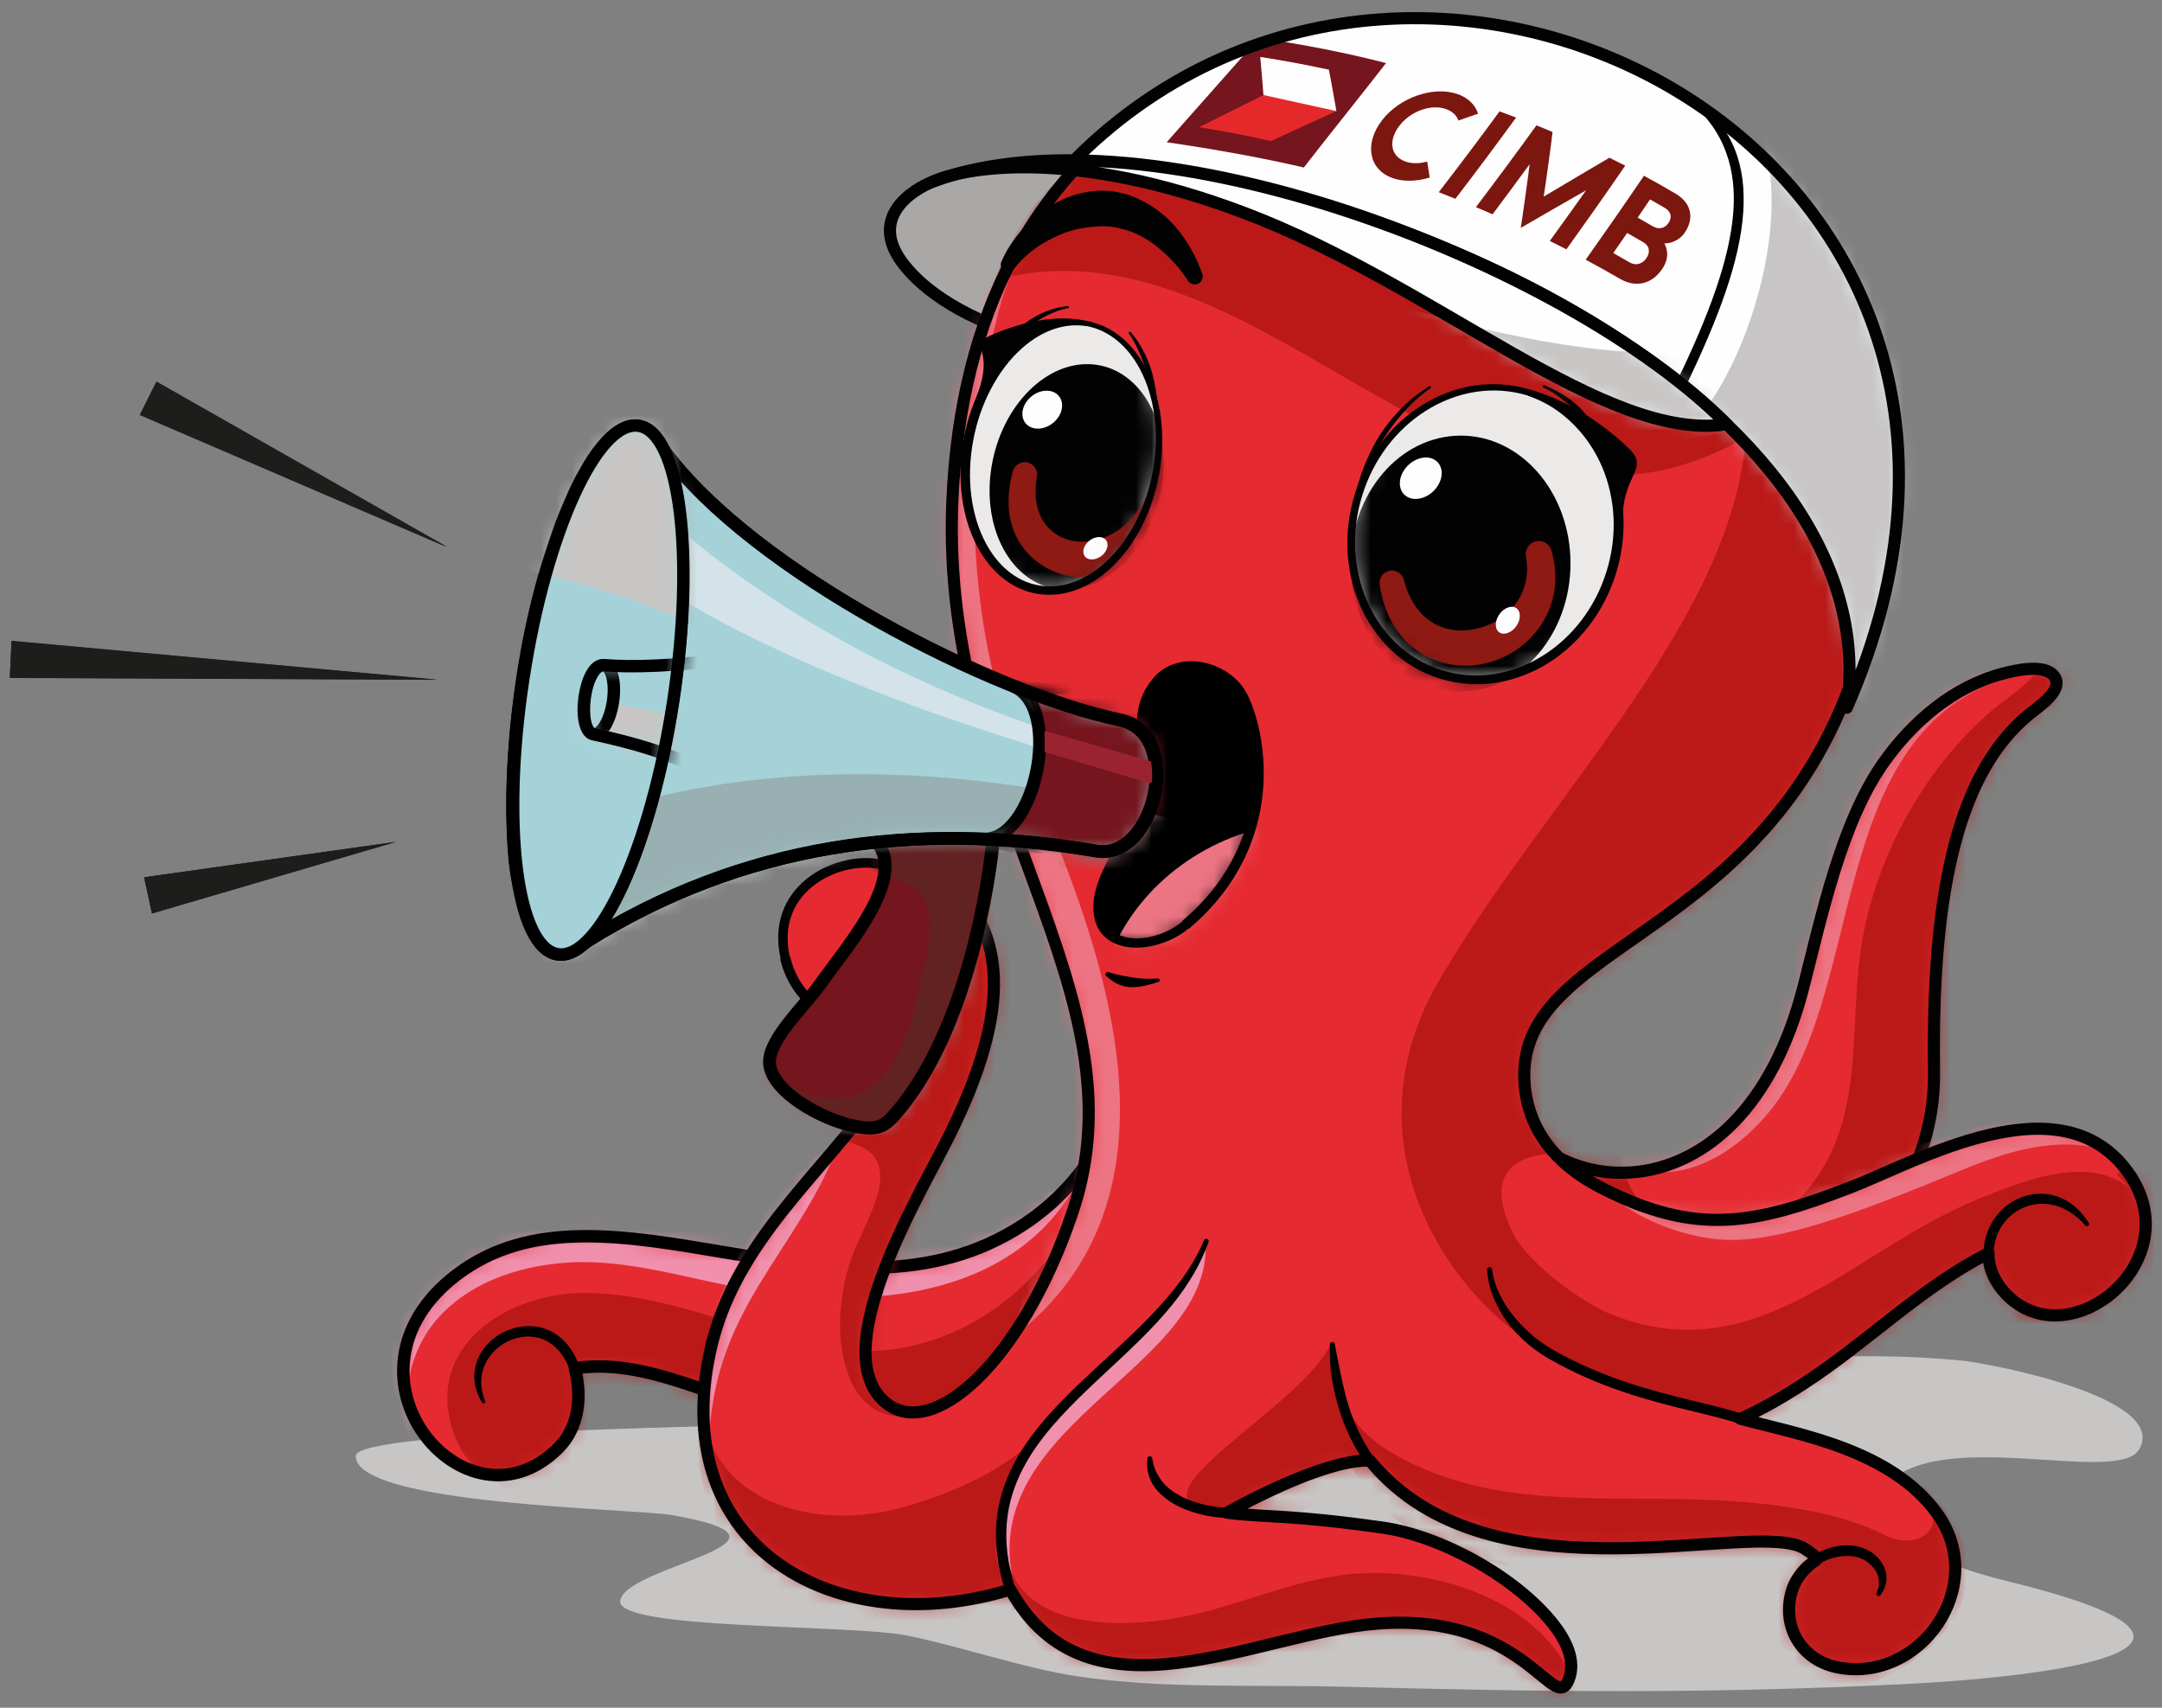 <svg width="138" height="109" viewBox="0 0 138 109" fill="none" xmlns="http://www.w3.org/2000/svg">
<rect x="0" y="0" width="138" height="109" fill="#808080" stroke="none"/>
<path fill-rule="evenodd" clip-rule="evenodd" d="M52.433 90.751C49.08 91.084 22.724 91.223 22.707 92.933C22.675 96.072 40.466 96.284 42.895 96.708C52.608 98.404 39.974 99.897 39.589 102.163C39.268 104.045 54.259 103.668 57.893 104.394C61.233 105.062 65.365 106.49 68.793 107.002C74.186 107.808 80.299 107.524 85.728 107.662C98.468 107.984 108.467 108.138 121.265 107.509C132.465 106.958 144.733 104.957 127.928 100.874C126.033 100.414 117.869 98.112 120.142 95.071C123.33 90.804 135.196 94.912 136.556 92.494C138.44 89.144 126.788 86.999 125.247 86.848C111.481 85.497 98.124 89.434 84.304 89.145C70.413 88.854 66.319 91.162 52.433 90.751Z" fill="#C8C6C5"/>
<path fill-rule="evenodd" clip-rule="evenodd" d="M70.747 71.561C69.77 74.278 67.734 76.579 65.341 78.157C53.575 85.913 38.637 74.121 29.124 81.389C20.808 87.743 29.721 98.312 35.629 92.437C36.989 91.084 37.144 89.089 36.692 87.335C40.286 86.81 43.424 88.255 46.771 89.305C54.35 91.685 63.693 93.629 69.319 86.385C72.151 82.739 71.791 75.877 70.747 71.561Z" fill="#E52B31"/>
<mask id="mask0_651_72194" style="mask-type:alpha" maskUnits="userSpaceOnUse" x="25" y="71" width="47" height="24">
<path fill-rule="evenodd" clip-rule="evenodd" d="M65.341 78.159C59.384 82.086 52.613 81.002 46.145 79.917C39.839 78.86 33.82 77.803 29.124 81.391C20.808 87.745 29.721 98.314 35.629 92.439C36.989 91.086 37.144 89.091 36.692 87.337C40.286 86.812 43.424 88.257 46.771 89.307C54.35 91.687 63.693 93.631 69.319 86.387C72.151 82.741 71.791 75.879 70.747 71.562C69.77 74.28 67.734 76.581 65.341 78.159Z" fill="white"/>
</mask>
<g mask="url(#mask0_651_72194)">
<path fill-rule="evenodd" clip-rule="evenodd" d="M67.532 79.481C63.981 84.488 58.144 87.274 51.95 85.902C47.075 84.823 42.692 82.659 37.615 82.531C32.319 82.398 26.731 86.109 29.118 91.891C31.16 96.838 40.29 96.409 44.441 96.42C54.631 96.447 64.223 95.183 69.672 85.365C71.677 81.753 72.195 78.157 71.125 74.184L67.532 79.481Z" fill="#BA1918"/>
</g>
<mask id="mask1_651_72194" style="mask-type:alpha" maskUnits="userSpaceOnUse" x="25" y="71" width="47" height="24">
<path fill-rule="evenodd" clip-rule="evenodd" d="M65.341 78.159C59.384 82.086 52.613 81.002 46.145 79.917C39.839 78.86 33.82 77.803 29.124 81.391C20.808 87.745 29.721 98.314 35.629 92.439C36.989 91.086 37.144 89.091 36.692 87.337C40.286 86.812 43.424 88.257 46.771 89.307C54.35 91.687 63.693 93.631 69.319 86.387C72.151 82.741 71.791 75.879 70.747 71.562C69.77 74.28 67.734 76.581 65.341 78.159Z" fill="white"/>
</mask>
<g mask="url(#mask1_651_72194)">
<path fill-rule="evenodd" clip-rule="evenodd" d="M68.795 75.457C64.563 83.021 55.23 83.621 47.532 82.256C43.862 81.605 40.063 80.357 36.304 80.584C29.169 81.016 24.185 85.738 26.671 92.932C22.883 85.943 25.725 79.174 33.574 77.598C35.367 77.238 37.153 77.361 38.968 77.329C44.391 77.234 49.725 78.013 55.135 77.996C59.675 77.981 64.588 77.093 68.795 75.457Z" fill="#F090AD"/>
</g>
<path fill-rule="evenodd" clip-rule="evenodd" d="M70.747 71.561C69.77 74.278 67.734 76.579 65.341 78.157C53.575 85.913 38.637 74.121 29.124 81.389C20.808 87.743 29.721 98.312 35.629 92.437C36.989 91.084 37.144 89.089 36.692 87.335C40.286 86.81 43.424 88.255 46.771 89.305C54.35 91.685 63.693 93.629 69.319 86.385C72.151 82.739 71.791 75.877 70.747 71.561Z" stroke="black" stroke-width="0.793" stroke-linecap="round" stroke-linejoin="round"/>
<path fill-rule="evenodd" clip-rule="evenodd" d="M95.861 69.664C97.938 76.555 111.114 78.6 115.117 62.987C116.255 58.548 117.511 52.56 120.186 48.739C122.015 46.125 124.649 43.838 127.812 43.003C128.58 42.8 130.452 42.345 131.095 43.134C131.831 44.037 130.017 45.173 129.422 45.673C125.239 49.193 123.275 56.202 123.449 68.343C123.658 82.948 103.812 88.801 96.236 82.018C92.825 78.964 91.811 72.385 95.861 69.664Z" fill="#E52B31"/>
<mask id="mask2_651_72194" style="mask-type:alpha" maskUnits="userSpaceOnUse" x="93" y="42" width="39" height="43">
<path fill-rule="evenodd" clip-rule="evenodd" d="M127.812 43.003C124.649 43.838 122.015 46.125 120.186 48.739C117.511 52.56 116.255 58.548 115.117 62.987C111.114 78.6 97.938 76.555 95.861 69.664C91.811 72.385 92.825 78.964 96.236 82.018C103.812 88.801 123.658 82.949 123.449 68.343C123.275 56.202 125.239 49.193 129.422 45.673C130.017 45.173 131.831 44.037 131.095 43.134C130.821 42.798 130.323 42.688 129.782 42.688C129.056 42.688 128.253 42.887 127.812 43.003Z" fill="white"/>
</mask>
<g mask="url(#mask2_651_72194)">
<path fill-rule="evenodd" clip-rule="evenodd" d="M103.406 73.037C103.579 79.254 111.333 81.273 115.674 75.563C118.971 71.225 118.051 65.767 118.757 60.733C119.546 55.098 122.615 49.318 126.945 45.518C127.794 44.772 128.778 44.166 129.581 43.37C131.092 41.872 131.552 39.965 134.207 40.283C135.165 40.398 136.04 40.9 136.65 41.63C139.739 45.322 136.143 54.512 134.966 58.619C132.056 68.778 129.598 81.22 121.165 88.54C113.499 95.195 92.464 92.419 88.43 82.682C92.823 68.523 97.954 67.85 103.406 73.037Z" fill="#BA1918"/>
</g>
<mask id="mask3_651_72194" style="mask-type:alpha" maskUnits="userSpaceOnUse" x="93" y="42" width="39" height="43">
<path fill-rule="evenodd" clip-rule="evenodd" d="M127.812 43.003C124.649 43.838 122.015 46.125 120.186 48.739C117.511 52.56 116.255 58.548 115.117 62.987C111.114 78.6 97.938 76.555 95.861 69.664C91.811 72.385 92.825 78.964 96.236 82.018C103.812 88.801 123.658 82.949 123.449 68.343C123.275 56.202 125.239 49.193 129.422 45.673C130.017 45.173 131.831 44.037 131.095 43.134C130.821 42.798 130.323 42.688 129.782 42.688C129.056 42.688 128.253 42.887 127.812 43.003Z" fill="white"/>
</mask>
<g mask="url(#mask3_651_72194)">
<path fill-rule="evenodd" clip-rule="evenodd" d="M130.116 42.776C116.748 45.071 119.271 61.289 113.809 69.758C111.8 72.874 107.614 76.296 103.234 74.161C104.926 73.02 107.529 71.256 108.788 69.645C110.121 67.94 110.963 65.765 111.785 63.796C113.782 59.014 115.132 53.76 117.968 49.367C120.153 45.983 125.591 41.733 130.116 42.776Z" fill="#ED7483"/>
</g>
<path fill-rule="evenodd" clip-rule="evenodd" d="M95.861 69.664C97.938 76.555 111.114 78.6 115.117 62.987C116.255 58.548 117.511 52.56 120.186 48.739C122.015 46.125 124.649 43.838 127.812 43.003C128.58 42.8 130.452 42.345 131.095 43.134C131.831 44.037 130.017 45.173 129.422 45.673C125.239 49.193 123.275 56.202 123.449 68.343C123.658 82.948 103.812 88.801 96.236 82.018C92.825 78.964 91.811 72.385 95.861 69.664Z" stroke="#020203" stroke-width="0.774" stroke-linecap="round" stroke-linejoin="round"/>
<path fill-rule="evenodd" clip-rule="evenodd" d="M59.622 11.56C58.148 12.129 55.34 13.961 57.738 16.947C59.008 18.528 61.481 20.392 66.368 21.785C68.019 19.805 68.683 12.855 70.159 10.653C66.882 9.992 62.143 10.586 59.622 11.56Z" fill="#AAA8A7"/>
<path fill-rule="evenodd" clip-rule="evenodd" d="M59.622 11.56C58.148 12.129 55.34 13.961 57.738 16.947C59.008 18.528 61.481 20.392 66.368 21.785C68.019 19.805 68.683 12.855 70.159 10.653C66.882 9.992 62.143 10.586 59.622 11.56Z" stroke="#020203" stroke-width="0.774" stroke-linecap="round" stroke-linejoin="round"/>
<path fill-rule="evenodd" clip-rule="evenodd" d="M68.46 77.37C73.212 63.267 59.977 51.371 60.788 32C61.828 7.177 80.751 -0.033 95.954 2.122C110.497 4.184 124.042 18.317 119.431 39.139C114.769 60.187 96.7 59.508 97.307 69.075C97.503 72.156 99.379 74.351 102.125 75.77C108.287 78.954 112.033 78.128 118.082 75.804C122.289 74.188 131.472 68.837 135.805 74.787C139.917 80.433 132.045 86.837 128.014 82.57C127.376 81.894 126.898 80.947 126.927 79.988C122.626 82.175 119.242 85.626 115.231 88.249C113.868 89.141 112.491 89.938 111.097 90.559C114.823 91.563 120.685 92.514 123.641 96.597C126.977 101.204 122.588 107.45 117.319 106.433C115.014 105.989 113.705 103.861 114.366 101.575C114.542 100.964 114.939 100.384 115.414 99.962C115.567 99.827 115.727 99.704 115.9 99.595C115.904 99.592 115.992 99.542 115.992 99.541C115.883 99.287 115.451 99.026 115.239 98.882C112.151 96.791 95.202 102.708 87.438 93.229C84.359 93.121 78.449 96.493 78.329 96.556C80.929 96.882 82.21 96.652 88.256 97.507C91.945 98.028 96.772 100.654 99.148 103.674C99.908 104.64 100.62 105.972 100.132 107.204C99.202 109.55 97.385 102.94 87.975 103.627C80.186 104.197 69.49 110.477 64.489 101.461C53.533 104.818 42.569 98.915 45.33 86.251C46.862 79.222 52.455 75.03 56.378 69.36C59.062 65.48 60.573 61.518 61.383 56.922C63.409 59.591 65.222 63.573 60.222 73.217C58.241 77.038 52.862 86.304 56.451 89.464C59.455 92.11 65.231 86.953 68.46 77.37Z" fill="#E52B31"/>
<mask id="mask4_651_72194" style="mask-type:alpha" maskUnits="userSpaceOnUse" x="44" y="1" width="93" height="107">
<path fill-rule="evenodd" clip-rule="evenodd" d="M60.788 32C59.977 51.371 73.212 63.267 68.46 77.37C65.231 86.953 59.455 92.11 56.451 89.464C52.862 86.304 58.241 77.038 60.222 73.217C65.222 63.573 63.409 59.591 61.383 56.922C60.573 61.518 59.062 65.48 56.378 69.36C52.455 75.03 46.862 79.222 45.33 86.251C42.569 98.915 53.533 104.818 64.489 101.461C69.49 110.477 80.186 104.197 87.975 103.627C92.201 103.319 94.895 104.481 96.665 105.643C98.838 107.07 99.619 108.496 100.132 107.204C100.62 105.972 99.908 104.64 99.148 103.674C96.772 100.654 91.945 98.028 88.256 97.507C82.21 96.652 80.929 96.882 78.329 96.556C78.449 96.493 84.359 93.121 87.438 93.229C92.545 99.465 101.627 99.038 108.124 98.611C111.503 98.389 114.182 98.167 115.239 98.882C115.451 99.026 115.883 99.287 115.992 99.541C115.992 99.542 115.904 99.592 115.9 99.595C115.727 99.704 115.567 99.827 115.414 99.962C114.939 100.384 114.542 100.964 114.366 101.575C113.705 103.861 115.014 105.989 117.319 106.433C122.588 107.45 126.977 101.204 123.641 96.597C120.685 92.514 114.823 91.563 111.097 90.559C112.491 89.938 113.868 89.141 115.231 88.249C119.242 85.626 122.626 82.175 126.927 79.988C126.898 80.947 127.376 81.893 128.014 82.57C132.045 86.837 139.917 80.433 135.805 74.787C131.472 68.837 122.289 74.188 118.082 75.804C112.033 78.128 108.287 78.954 102.125 75.77C99.379 74.351 97.503 72.156 97.307 69.075C96.7 59.508 114.769 60.187 119.431 39.139C124.042 18.317 110.497 4.184 95.954 2.122C94.284 1.885 92.572 1.762 90.842 1.762C76.813 1.763 61.714 9.902 60.788 32Z" fill="white"/>
</mask>
<g mask="url(#mask4_651_72194)">
<path fill-rule="evenodd" clip-rule="evenodd" d="M110.941 28.185C93.563 37.601 80.639 13.272 63.477 17.883C70.881 -3.11 98.6 17.804 110.941 28.185Z" fill="#BA1918"/>
</g>
<mask id="mask5_651_72194" style="mask-type:alpha" maskUnits="userSpaceOnUse" x="44" y="1" width="93" height="107">
<path fill-rule="evenodd" clip-rule="evenodd" d="M60.788 32C59.977 51.371 73.212 63.267 68.46 77.37C65.231 86.953 59.455 92.11 56.451 89.464C52.862 86.304 58.241 77.038 60.222 73.217C65.222 63.573 63.409 59.591 61.383 56.922C60.573 61.518 59.062 65.48 56.378 69.36C52.455 75.03 46.862 79.222 45.33 86.251C42.569 98.915 53.533 104.818 64.489 101.461C69.49 110.477 80.186 104.197 87.975 103.627C92.201 103.319 94.895 104.481 96.665 105.643C98.838 107.07 99.619 108.496 100.132 107.204C100.62 105.972 99.908 104.64 99.148 103.674C96.772 100.654 91.945 98.028 88.256 97.507C82.21 96.652 80.929 96.882 78.329 96.556C78.449 96.493 84.359 93.121 87.438 93.229C92.545 99.465 101.627 99.038 108.124 98.611C111.503 98.389 114.182 98.167 115.239 98.882C115.451 99.026 115.883 99.287 115.992 99.541C115.992 99.542 115.904 99.592 115.9 99.595C115.727 99.704 115.567 99.827 115.414 99.962C114.939 100.384 114.542 100.964 114.366 101.575C113.705 103.861 115.014 105.989 117.319 106.433C122.588 107.45 126.977 101.204 123.641 96.597C120.685 92.514 114.823 91.563 111.097 90.559C112.491 89.938 113.868 89.141 115.231 88.249C119.242 85.626 122.626 82.175 126.927 79.988C126.898 80.947 127.376 81.893 128.014 82.57C132.045 86.837 139.917 80.433 135.805 74.787C131.472 68.837 122.289 74.188 118.082 75.804C112.033 78.128 108.287 78.954 102.125 75.77C99.379 74.351 97.503 72.156 97.307 69.075C96.7 59.508 114.769 60.187 119.431 39.139C124.042 18.317 110.497 4.184 95.954 2.122C94.284 1.885 92.572 1.762 90.842 1.762C76.813 1.763 61.714 9.902 60.788 32Z" fill="white"/>
</mask>
<g mask="url(#mask5_651_72194)">
<path fill-rule="evenodd" clip-rule="evenodd" d="M129.35 82.312C130.862 85.251 134.703 85.033 136.54 82.379C137.655 80.77 137.464 78.763 136.652 77.069C136.369 76.477 135.987 75.917 135.556 75.421C135.524 75.385 135.119 74.992 135.128 74.975C135.496 74.299 138.525 75.183 139.084 75.476C141.81 76.901 142.887 79.994 142.489 82.921C141.823 87.822 137.106 91.848 132.072 91.012C127.5 90.253 126.723 85.886 129.35 82.312Z" fill="#BA1918"/>
</g>
<mask id="mask6_651_72194" style="mask-type:alpha" maskUnits="userSpaceOnUse" x="44" y="1" width="93" height="107">
<path fill-rule="evenodd" clip-rule="evenodd" d="M60.788 32C59.977 51.371 73.212 63.267 68.46 77.37C65.231 86.953 59.455 92.11 56.451 89.464C52.862 86.304 58.241 77.038 60.222 73.217C65.222 63.573 63.409 59.591 61.383 56.922C60.573 61.518 59.062 65.48 56.378 69.36C52.455 75.03 46.862 79.222 45.33 86.251C42.569 98.915 53.533 104.818 64.489 101.461C69.49 110.477 80.186 104.197 87.975 103.627C92.201 103.319 94.895 104.481 96.665 105.643C98.838 107.07 99.619 108.496 100.132 107.204C100.62 105.972 99.908 104.64 99.148 103.674C96.772 100.654 91.945 98.028 88.256 97.507C82.21 96.652 80.929 96.882 78.329 96.556C78.449 96.493 84.359 93.121 87.438 93.229C92.545 99.465 101.627 99.038 108.124 98.611C111.503 98.389 114.182 98.167 115.239 98.882C115.451 99.026 115.883 99.287 115.992 99.541C115.992 99.542 115.904 99.592 115.9 99.595C115.727 99.704 115.567 99.827 115.414 99.962C114.939 100.384 114.542 100.964 114.366 101.575C113.705 103.861 115.014 105.989 117.319 106.433C122.588 107.45 126.977 101.204 123.641 96.597C120.685 92.514 114.823 91.563 111.097 90.559C112.491 89.938 113.868 89.141 115.231 88.249C119.242 85.626 122.626 82.175 126.927 79.988C126.898 80.947 127.376 81.893 128.014 82.57C132.045 86.837 139.917 80.433 135.805 74.787C131.472 68.837 122.289 74.188 118.082 75.804C112.033 78.128 108.287 78.954 102.125 75.77C99.379 74.351 97.503 72.156 97.307 69.075C96.7 59.508 114.769 60.187 119.431 39.139C124.042 18.317 110.497 4.184 95.954 2.122C94.284 1.885 92.572 1.762 90.842 1.762C76.813 1.763 61.714 9.902 60.788 32Z" fill="white"/>
</mask>
<g mask="url(#mask6_651_72194)">
<path fill-rule="evenodd" clip-rule="evenodd" d="M64.488 85.483C78.134 75.268 68.23 55.87 64.732 47.237C61.123 38.332 61.213 23.252 65.886 14.32C63.527 17.17 60.335 22.189 59.273 25.741C57.427 31.921 57.207 39.705 60.025 45.678C63.959 54.018 68.36 75.468 64.488 85.483Z" fill="#ED7483"/>
</g>
<mask id="mask7_651_72194" style="mask-type:alpha" maskUnits="userSpaceOnUse" x="44" y="1" width="93" height="107">
<path fill-rule="evenodd" clip-rule="evenodd" d="M60.788 32C59.977 51.371 73.212 63.267 68.46 77.37C65.231 86.953 59.455 92.11 56.451 89.464C52.862 86.304 58.241 77.038 60.222 73.217C65.222 63.573 63.409 59.591 61.383 56.922C60.573 61.518 59.062 65.48 56.378 69.36C52.455 75.03 46.862 79.222 45.33 86.251C42.569 98.915 53.533 104.818 64.489 101.461C69.49 110.477 80.186 104.197 87.975 103.627C92.201 103.319 94.895 104.481 96.665 105.643C98.838 107.07 99.619 108.496 100.132 107.204C100.62 105.972 99.908 104.64 99.148 103.674C96.772 100.654 91.945 98.028 88.256 97.507C82.21 96.652 80.929 96.882 78.329 96.556C78.449 96.493 84.359 93.121 87.438 93.229C92.545 99.465 101.627 99.038 108.124 98.611C111.503 98.389 114.182 98.167 115.239 98.882C115.451 99.026 115.883 99.287 115.992 99.541C115.992 99.542 115.904 99.592 115.9 99.595C115.727 99.704 115.567 99.827 115.414 99.962C114.939 100.384 114.542 100.964 114.366 101.575C113.705 103.861 115.014 105.989 117.319 106.433C122.588 107.45 126.977 101.204 123.641 96.597C120.685 92.514 114.823 91.563 111.097 90.559C112.491 89.938 113.868 89.141 115.231 88.249C119.242 85.626 122.626 82.175 126.927 79.988C126.898 80.947 127.376 81.893 128.014 82.57C132.045 86.837 139.917 80.433 135.805 74.787C131.472 68.837 122.289 74.188 118.082 75.804C112.033 78.128 108.287 78.954 102.125 75.77C99.379 74.351 97.503 72.156 97.307 69.075C96.7 59.508 114.769 60.187 119.431 39.139C124.042 18.317 110.497 4.184 95.954 2.122C94.284 1.885 92.572 1.762 90.842 1.762C76.813 1.763 61.714 9.902 60.788 32Z" fill="white"/>
</mask>
<g mask="url(#mask7_651_72194)">
<path fill-rule="evenodd" clip-rule="evenodd" d="M45.256 92.868C45.178 83.475 51.02 80.102 53.749 72.467C47.639 76.915 43.368 85.251 45.256 92.868Z" fill="#F090AD"/>
</g>
<mask id="mask8_651_72194" style="mask-type:alpha" maskUnits="userSpaceOnUse" x="44" y="1" width="93" height="107">
<path fill-rule="evenodd" clip-rule="evenodd" d="M60.788 32C59.977 51.371 73.212 63.267 68.46 77.37C65.231 86.953 59.455 92.11 56.451 89.464C52.862 86.304 58.241 77.038 60.222 73.217C65.222 63.573 63.409 59.591 61.383 56.922C60.573 61.518 59.062 65.48 56.378 69.36C52.455 75.03 46.862 79.222 45.33 86.251C42.569 98.915 53.533 104.818 64.489 101.461C69.49 110.477 80.186 104.197 87.975 103.627C92.201 103.319 94.895 104.481 96.665 105.643C98.838 107.07 99.619 108.496 100.132 107.204C100.62 105.972 99.908 104.64 99.148 103.674C96.772 100.654 91.945 98.028 88.256 97.507C82.21 96.652 80.929 96.882 78.329 96.556C78.449 96.493 84.359 93.121 87.438 93.229C92.545 99.465 101.627 99.038 108.124 98.611C111.503 98.389 114.182 98.167 115.239 98.882C115.451 99.026 115.883 99.287 115.992 99.541C115.992 99.542 115.904 99.592 115.9 99.595C115.727 99.704 115.567 99.827 115.414 99.962C114.939 100.384 114.542 100.964 114.366 101.575C113.705 103.861 115.014 105.989 117.319 106.433C122.588 107.45 126.977 101.204 123.641 96.597C120.685 92.514 114.823 91.563 111.097 90.559C112.491 89.938 113.868 89.141 115.231 88.249C119.242 85.626 122.626 82.175 126.927 79.988C126.898 80.947 127.376 81.893 128.014 82.57C132.045 86.837 139.917 80.433 135.805 74.787C131.472 68.837 122.289 74.188 118.082 75.804C112.033 78.128 108.287 78.954 102.125 75.77C99.379 74.351 97.503 72.156 97.307 69.075C96.7 59.508 114.769 60.187 119.431 39.139C124.042 18.317 110.497 4.184 95.954 2.122C94.284 1.885 92.572 1.762 90.842 1.762C76.813 1.763 61.714 9.902 60.788 32Z" fill="white"/>
</mask>
<g mask="url(#mask8_651_72194)">
<path fill-rule="evenodd" clip-rule="evenodd" d="M76.958 79.34C77.311 87.727 61.203 91.116 65.029 102.162C63.808 99.847 63.685 96.979 64.688 94.45C65.34 92.804 66.099 91.295 67.318 90.051C70.428 86.877 75.223 83.99 76.958 79.34Z" fill="#F090AD"/>
</g>
<mask id="mask9_651_72194" style="mask-type:alpha" maskUnits="userSpaceOnUse" x="44" y="1" width="93" height="107">
<path fill-rule="evenodd" clip-rule="evenodd" d="M60.788 32C59.977 51.371 73.212 63.267 68.46 77.37C65.231 86.953 59.455 92.11 56.451 89.464C52.862 86.304 58.241 77.038 60.222 73.217C65.222 63.573 63.409 59.591 61.383 56.922C60.573 61.518 59.062 65.48 56.378 69.36C52.455 75.03 46.862 79.222 45.33 86.251C42.569 98.915 53.533 104.818 64.489 101.461C69.49 110.477 80.186 104.197 87.975 103.627C92.201 103.319 94.895 104.481 96.665 105.643C98.838 107.07 99.619 108.496 100.132 107.204C100.62 105.972 99.908 104.64 99.148 103.674C96.772 100.654 91.945 98.028 88.256 97.507C82.21 96.652 80.929 96.882 78.329 96.556C78.449 96.493 84.359 93.121 87.438 93.229C92.545 99.465 101.627 99.038 108.124 98.611C111.503 98.389 114.182 98.167 115.239 98.882C115.451 99.026 115.883 99.287 115.992 99.541C115.992 99.542 115.904 99.592 115.9 99.595C115.727 99.704 115.567 99.827 115.414 99.962C114.939 100.384 114.542 100.964 114.366 101.575C113.705 103.861 115.014 105.989 117.319 106.433C122.588 107.45 126.977 101.204 123.641 96.597C120.685 92.514 114.823 91.563 111.097 90.559C112.491 89.938 113.868 89.141 115.231 88.249C119.242 85.626 122.626 82.175 126.927 79.988C126.898 80.947 127.376 81.893 128.014 82.57C132.045 86.837 139.917 80.433 135.805 74.787C131.472 68.837 122.289 74.188 118.082 75.804C112.033 78.128 108.287 78.954 102.125 75.77C99.379 74.351 97.503 72.156 97.307 69.075C96.7 59.508 114.769 60.187 119.431 39.139C124.042 18.317 110.497 4.184 95.954 2.122C94.284 1.885 92.572 1.762 90.842 1.762C76.813 1.763 61.714 9.902 60.788 32Z" fill="white"/>
</mask>
<g mask="url(#mask9_651_72194)">
<path fill-rule="evenodd" clip-rule="evenodd" d="M102.746 76.083C103.499 77.222 106.992 79.035 110.231 79.137C113.709 79.247 118.518 77.461 125.125 74.727C128.096 73.497 131.382 72.419 134.578 73.489C129.787 71.004 128.022 71.275 123.339 72.8C117.391 74.737 109.019 77.934 102.746 76.083Z" fill="#ED7483"/>
</g>
<mask id="mask10_651_72194" style="mask-type:alpha" maskUnits="userSpaceOnUse" x="44" y="1" width="93" height="107">
<path fill-rule="evenodd" clip-rule="evenodd" d="M60.788 32C59.977 51.371 73.212 63.267 68.46 77.37C65.231 86.953 59.455 92.11 56.451 89.464C52.862 86.304 58.241 77.038 60.222 73.217C65.222 63.573 63.409 59.591 61.383 56.922C60.573 61.518 59.062 65.48 56.378 69.36C52.455 75.03 46.862 79.222 45.33 86.251C42.569 98.915 53.533 104.818 64.489 101.461C69.49 110.477 80.186 104.197 87.975 103.627C92.201 103.319 94.895 104.481 96.665 105.643C98.838 107.07 99.619 108.496 100.132 107.204C100.62 105.972 99.908 104.64 99.148 103.674C96.772 100.654 91.945 98.028 88.256 97.507C82.21 96.652 80.929 96.882 78.329 96.556C78.449 96.493 84.359 93.121 87.438 93.229C92.545 99.465 101.627 99.038 108.124 98.611C111.503 98.389 114.182 98.167 115.239 98.882C115.451 99.026 115.883 99.287 115.992 99.541C115.992 99.542 115.904 99.592 115.9 99.595C115.727 99.704 115.567 99.827 115.414 99.962C114.939 100.384 114.542 100.964 114.366 101.575C113.705 103.861 115.014 105.989 117.319 106.433C122.588 107.45 126.977 101.204 123.641 96.597C120.685 92.514 114.823 91.563 111.097 90.559C112.491 89.938 113.868 89.141 115.231 88.249C119.242 85.626 122.626 82.175 126.927 79.988C126.898 80.947 127.376 81.893 128.014 82.57C132.045 86.837 139.917 80.433 135.805 74.787C131.472 68.837 122.289 74.188 118.082 75.804C112.033 78.128 108.287 78.954 102.125 75.77C99.379 74.351 97.503 72.156 97.307 69.075C96.7 59.508 114.769 60.187 119.431 39.139C124.042 18.317 110.497 4.184 95.954 2.122C94.284 1.885 92.572 1.762 90.842 1.762C76.813 1.763 61.714 9.902 60.788 32Z" fill="white"/>
</mask>
<g mask="url(#mask10_651_72194)">
<path fill-rule="evenodd" clip-rule="evenodd" d="M53.832 72.84C58.444 73.706 54.989 78.103 54.222 80.668C53.507 83.058 53.286 85.897 54.343 88.217C54.896 89.431 55.905 90.288 57.267 90.427C59.791 90.686 60.096 87.627 60.557 85.83C60.878 84.578 61.256 83.351 61.687 82.133C63.869 75.972 67.639 70.359 66.676 63.558C66.286 60.798 64.518 53.911 60.311 56.606C58.803 57.572 57.905 59.234 57.455 60.93C56.687 63.83 54.983 70.024 53.832 72.84Z" fill="#BA1918"/>
</g>
<mask id="mask11_651_72194" style="mask-type:alpha" maskUnits="userSpaceOnUse" x="44" y="1" width="93" height="107">
<path fill-rule="evenodd" clip-rule="evenodd" d="M60.788 32C59.977 51.371 73.212 63.267 68.46 77.37C65.231 86.953 59.455 92.11 56.451 89.464C52.862 86.304 58.241 77.038 60.222 73.217C65.222 63.573 63.409 59.591 61.383 56.922C60.573 61.518 59.062 65.48 56.378 69.36C52.455 75.03 46.862 79.222 45.33 86.251C42.569 98.915 53.533 104.818 64.489 101.461C69.49 110.477 80.186 104.197 87.975 103.627C92.201 103.319 94.895 104.481 96.665 105.643C98.838 107.07 99.619 108.496 100.132 107.204C100.62 105.972 99.908 104.64 99.148 103.674C96.772 100.654 91.945 98.028 88.256 97.507C82.21 96.652 80.929 96.882 78.329 96.556C78.449 96.493 84.359 93.121 87.438 93.229C92.545 99.465 101.627 99.038 108.124 98.611C111.503 98.389 114.182 98.167 115.239 98.882C115.451 99.026 115.883 99.287 115.992 99.541C115.992 99.542 115.904 99.592 115.9 99.595C115.727 99.704 115.567 99.827 115.414 99.962C114.939 100.384 114.542 100.964 114.366 101.575C113.705 103.861 115.014 105.989 117.319 106.433C122.588 107.45 126.977 101.204 123.641 96.597C120.685 92.514 114.823 91.563 111.097 90.559C112.491 89.938 113.868 89.141 115.231 88.249C119.242 85.626 122.626 82.175 126.927 79.988C126.898 80.947 127.376 81.893 128.014 82.57C132.045 86.837 139.917 80.433 135.805 74.787C131.472 68.837 122.289 74.188 118.082 75.804C112.033 78.128 108.287 78.954 102.125 75.77C99.379 74.351 97.503 72.156 97.307 69.075C96.7 59.508 114.769 60.187 119.431 39.139C124.042 18.317 110.497 4.184 95.954 2.122C94.284 1.885 92.572 1.762 90.842 1.762C76.813 1.763 61.714 9.902 60.788 32Z" fill="white"/>
</mask>
<g mask="url(#mask11_651_72194)">
<path fill-rule="evenodd" clip-rule="evenodd" d="M111.366 24.555C112.878 37.493 99.303 49.832 91.885 62.531C87.082 70.753 90.156 78.508 94.694 83.225C99.499 88.22 107.905 90.177 111.877 90.826C114.86 90.459 120.025 87.062 123.042 86.789C126.412 86.483 128.706 86.308 132.066 85.883C134.973 85.515 139.366 80.244 136.766 76.733C134.21 73.28 129.497 75.226 126.251 76.543C118.248 79.789 112.171 87.652 102.796 83.872C100.928 83.118 97.519 80.599 96.595 78.754C94.184 73.941 98.157 73.432 100.085 73.704C102.435 74.035 104.708 68.219 106.071 66.294C109.002 62.158 114.128 56.417 116.523 51.952C120.738 44.095 121.491 40.159 117.839 31.533C116.456 28.266 114.236 26.645 111.366 24.555Z" fill="#BA1918"/>
</g>
<mask id="mask12_651_72194" style="mask-type:alpha" maskUnits="userSpaceOnUse" x="44" y="1" width="93" height="107">
<path fill-rule="evenodd" clip-rule="evenodd" d="M60.788 32C59.977 51.371 73.212 63.267 68.46 77.37C65.231 86.953 59.455 92.11 56.451 89.464C52.862 86.304 58.241 77.038 60.222 73.217C65.222 63.573 63.409 59.591 61.383 56.922C60.573 61.518 59.062 65.48 56.378 69.36C52.455 75.03 46.862 79.222 45.33 86.251C42.569 98.915 53.533 104.818 64.489 101.461C69.49 110.477 80.186 104.197 87.975 103.627C92.201 103.319 94.895 104.481 96.665 105.643C98.838 107.07 99.619 108.496 100.132 107.204C100.62 105.972 99.908 104.64 99.148 103.674C96.772 100.654 91.945 98.028 88.256 97.507C82.21 96.652 80.929 96.882 78.329 96.556C78.449 96.493 84.359 93.121 87.438 93.229C92.545 99.465 101.627 99.038 108.124 98.611C111.503 98.389 114.182 98.167 115.239 98.882C115.451 99.026 115.883 99.287 115.992 99.541C115.992 99.542 115.904 99.592 115.9 99.595C115.727 99.704 115.567 99.827 115.414 99.962C114.939 100.384 114.542 100.964 114.366 101.575C113.705 103.861 115.014 105.989 117.319 106.433C122.588 107.45 126.977 101.204 123.641 96.597C120.685 92.514 114.823 91.563 111.097 90.559C112.491 89.938 113.868 89.141 115.231 88.249C119.242 85.626 122.626 82.175 126.927 79.988C126.898 80.947 127.376 81.893 128.014 82.57C132.045 86.837 139.917 80.433 135.805 74.787C131.472 68.837 122.289 74.188 118.082 75.804C112.033 78.128 108.287 78.954 102.125 75.77C99.379 74.351 97.503 72.156 97.307 69.075C96.7 59.508 114.769 60.187 119.431 39.139C124.042 18.317 110.497 4.184 95.954 2.122C94.284 1.885 92.572 1.762 90.842 1.762C76.813 1.763 61.714 9.902 60.788 32Z" fill="white"/>
</mask>
<g mask="url(#mask12_651_72194)">
<path fill-rule="evenodd" clip-rule="evenodd" d="M117.647 107.711C121.377 107.811 130.253 101.449 122.595 94.762C124.723 97.897 122.205 98.955 120.284 97.974C116.36 95.971 110.326 95.698 106.071 95.665C100.278 95.62 94.646 95.848 89.4 93.044C84.652 90.507 85.745 87.634 84.965 85.758C84.431 96.099 90.044 99.241 100.322 100.65C102.842 100.996 105.914 100.458 108.3 101.403C111.679 102.741 112.319 107.568 117.647 107.711Z" fill="#BA1918"/>
</g>
<mask id="mask13_651_72194" style="mask-type:alpha" maskUnits="userSpaceOnUse" x="44" y="1" width="93" height="107">
<path fill-rule="evenodd" clip-rule="evenodd" d="M60.788 32C59.977 51.371 73.212 63.267 68.46 77.37C65.231 86.953 59.455 92.11 56.451 89.464C52.862 86.304 58.241 77.038 60.222 73.217C65.222 63.573 63.409 59.591 61.383 56.922C60.573 61.518 59.062 65.48 56.378 69.36C52.455 75.03 46.862 79.222 45.33 86.251C42.569 98.915 53.533 104.818 64.489 101.461C69.49 110.477 80.186 104.197 87.975 103.627C92.201 103.319 94.895 104.481 96.665 105.643C98.838 107.07 99.619 108.496 100.132 107.204C100.62 105.972 99.908 104.64 99.148 103.674C96.772 100.654 91.945 98.028 88.256 97.507C82.21 96.652 80.929 96.882 78.329 96.556C78.449 96.493 84.359 93.121 87.438 93.229C92.545 99.465 101.627 99.038 108.124 98.611C111.503 98.389 114.182 98.167 115.239 98.882C115.451 99.026 115.883 99.287 115.992 99.541C115.992 99.542 115.904 99.592 115.9 99.595C115.727 99.704 115.567 99.827 115.414 99.962C114.939 100.384 114.542 100.964 114.366 101.575C113.705 103.861 115.014 105.989 117.319 106.433C122.588 107.45 126.977 101.204 123.641 96.597C120.685 92.514 114.823 91.563 111.097 90.559C112.491 89.938 113.868 89.141 115.231 88.249C119.242 85.626 122.626 82.175 126.927 79.988C126.898 80.947 127.376 81.893 128.014 82.57C132.045 86.837 139.917 80.433 135.805 74.787C131.472 68.837 122.289 74.188 118.082 75.804C112.033 78.128 108.287 78.954 102.125 75.77C99.379 74.351 97.503 72.156 97.307 69.075C96.7 59.508 114.769 60.187 119.431 39.139C124.042 18.317 110.497 4.184 95.954 2.122C94.284 1.885 92.572 1.762 90.842 1.762C76.813 1.763 61.714 9.902 60.788 32Z" fill="white"/>
</mask>
<g mask="url(#mask13_651_72194)">
<path fill-rule="evenodd" clip-rule="evenodd" d="M77.206 96.446C71.794 95.493 83.077 89.839 84.965 85.758C85.395 87.269 85.509 88.724 85.944 90.236C86.312 91.517 87.316 93.039 87.825 94.262C83.899 96.702 81.181 97.147 77.206 96.446Z" fill="#BA1918"/>
</g>
<mask id="mask14_651_72194" style="mask-type:alpha" maskUnits="userSpaceOnUse" x="44" y="1" width="93" height="107">
<path fill-rule="evenodd" clip-rule="evenodd" d="M60.788 32C59.977 51.371 73.212 63.267 68.46 77.37C65.231 86.953 59.455 92.11 56.451 89.464C52.862 86.304 58.241 77.038 60.222 73.217C65.222 63.573 63.409 59.591 61.383 56.922C60.573 61.518 59.062 65.48 56.378 69.36C52.455 75.03 46.862 79.222 45.33 86.251C42.569 98.915 53.533 104.818 64.489 101.461C69.49 110.477 80.186 104.197 87.975 103.627C92.201 103.319 94.895 104.481 96.665 105.643C98.838 107.07 99.619 108.496 100.132 107.204C100.62 105.972 99.908 104.64 99.148 103.674C96.772 100.654 91.945 98.028 88.256 97.507C82.21 96.652 80.929 96.882 78.329 96.556C78.449 96.493 84.359 93.121 87.438 93.229C92.545 99.465 101.627 99.038 108.124 98.611C111.503 98.389 114.182 98.167 115.239 98.882C115.451 99.026 115.883 99.287 115.992 99.541C115.992 99.542 115.904 99.592 115.9 99.595C115.727 99.704 115.567 99.827 115.414 99.962C114.939 100.384 114.542 100.964 114.366 101.575C113.705 103.861 115.014 105.989 117.319 106.433C122.588 107.45 126.977 101.204 123.641 96.597C120.685 92.514 114.823 91.563 111.097 90.559C112.491 89.938 113.868 89.141 115.231 88.249C119.242 85.626 122.626 82.175 126.927 79.988C126.898 80.947 127.376 81.893 128.014 82.57C132.045 86.837 139.917 80.433 135.805 74.787C131.472 68.837 122.289 74.188 118.082 75.804C112.033 78.128 108.287 78.954 102.125 75.77C99.379 74.351 97.503 72.156 97.307 69.075C96.7 59.508 114.769 60.187 119.431 39.139C124.042 18.317 110.497 4.184 95.954 2.122C94.284 1.885 92.572 1.762 90.842 1.762C76.813 1.763 61.714 9.902 60.788 32Z" fill="white"/>
</mask>
<g mask="url(#mask14_651_72194)">
<path fill-rule="evenodd" clip-rule="evenodd" d="M70.203 87.5C67.372 90.387 65.583 93.972 57.593 96.215C51.989 97.789 45.063 95.867 44.854 89.497C44.27 91.996 44.479 94.245 45.478 96.612C48.685 104.213 58.489 105.095 65.403 102.534C64.239 101.345 63.332 99.846 63.617 98.219C64.398 93.748 66.307 91.728 70.203 87.5Z" fill="#BA1918"/>
</g>
<mask id="mask15_651_72194" style="mask-type:alpha" maskUnits="userSpaceOnUse" x="44" y="1" width="93" height="107">
<path fill-rule="evenodd" clip-rule="evenodd" d="M60.788 32C59.977 51.371 73.212 63.267 68.46 77.37C65.231 86.953 59.455 92.11 56.451 89.464C52.862 86.304 58.241 77.038 60.222 73.217C65.222 63.573 63.409 59.591 61.383 56.922C60.573 61.518 59.062 65.48 56.378 69.36C52.455 75.03 46.862 79.222 45.33 86.251C42.569 98.915 53.533 104.818 64.489 101.461C69.49 110.477 80.186 104.197 87.975 103.627C92.201 103.319 94.895 104.481 96.665 105.643C98.838 107.07 99.619 108.496 100.132 107.204C100.62 105.972 99.908 104.64 99.148 103.674C96.772 100.654 91.945 98.028 88.256 97.507C82.21 96.652 80.929 96.882 78.329 96.556C78.449 96.493 84.359 93.121 87.438 93.229C92.545 99.465 101.627 99.038 108.124 98.611C111.503 98.389 114.182 98.167 115.239 98.882C115.451 99.026 115.883 99.287 115.992 99.541C115.992 99.542 115.904 99.592 115.9 99.595C115.727 99.704 115.567 99.827 115.414 99.962C114.939 100.384 114.542 100.964 114.366 101.575C113.705 103.861 115.014 105.989 117.319 106.433C122.588 107.45 126.977 101.204 123.641 96.597C120.685 92.514 114.823 91.563 111.097 90.559C112.491 89.938 113.868 89.141 115.231 88.249C119.242 85.626 122.626 82.175 126.927 79.988C126.898 80.947 127.376 81.893 128.014 82.57C132.045 86.837 139.917 80.433 135.805 74.787C131.472 68.837 122.289 74.188 118.082 75.804C112.033 78.128 108.287 78.954 102.125 75.77C99.379 74.351 97.503 72.156 97.307 69.075C96.7 59.508 114.769 60.187 119.431 39.139C124.042 18.317 110.497 4.184 95.954 2.122C94.284 1.885 92.572 1.762 90.842 1.762C76.813 1.763 61.714 9.902 60.788 32Z" fill="white"/>
</mask>
<g mask="url(#mask15_651_72194)">
<path fill-rule="evenodd" clip-rule="evenodd" d="M101.014 109.292C99.922 102.51 91.716 99.726 85.631 100.54C81.877 101.042 78.429 102.768 74.695 103.345C70.858 103.938 64.812 103.855 64.18 98.91C64.203 101.367 65.092 103.671 66.707 105.539C72.985 112.798 81.153 107.1 88.809 108.149C92.145 108.606 98.492 112.151 101.014 109.292Z" fill="#BA1918"/>
</g>
<path fill-rule="evenodd" clip-rule="evenodd" d="M68.46 77.37C73.212 63.267 59.977 51.371 60.788 32C61.828 7.177 80.751 -0.033 95.954 2.122C110.497 4.184 124.042 18.317 119.431 39.139C114.769 60.187 96.7 59.508 97.307 69.075C97.503 72.156 99.379 74.351 102.125 75.77C108.287 78.954 112.033 78.128 118.082 75.804C122.289 74.188 131.472 68.837 135.805 74.787C139.917 80.433 132.045 86.837 128.014 82.57C127.376 81.894 126.898 80.947 126.927 79.988C122.626 82.175 119.242 85.626 115.231 88.249C113.868 89.141 112.491 89.938 111.097 90.559C114.823 91.563 120.685 92.514 123.641 96.597C126.977 101.204 122.588 107.45 117.319 106.433C115.014 105.989 113.705 103.861 114.366 101.575C114.542 100.964 114.939 100.384 115.414 99.962C115.567 99.827 115.727 99.704 115.9 99.595C115.904 99.592 115.992 99.542 115.992 99.541C115.883 99.287 115.451 99.026 115.239 98.882C112.151 96.791 95.202 102.708 87.438 93.229C84.359 93.121 78.449 96.493 78.329 96.556C80.929 96.882 82.21 96.652 88.256 97.507C91.945 98.028 96.772 100.654 99.148 103.674C99.908 104.64 100.62 105.972 100.132 107.204C99.202 109.55 97.385 102.94 87.975 103.627C80.186 104.197 69.49 110.477 64.489 101.461C53.533 104.818 42.569 98.915 45.33 86.251C46.862 79.222 52.455 75.03 56.378 69.36C59.062 65.48 60.573 61.518 61.383 56.922C63.409 59.591 65.222 63.573 60.222 73.217C58.241 77.038 52.862 86.304 56.451 89.464C59.455 92.11 65.231 86.953 68.46 77.37Z" stroke="#020203" stroke-width="0.774" stroke-linecap="round" stroke-linejoin="round"/>
<path fill-rule="evenodd" clip-rule="evenodd" d="M127.249 79.997C127.288 78.478 128.252 77.347 129.456 76.972C129.831 76.854 130.229 76.81 130.632 76.848C130.892 76.872 131.154 76.926 131.413 77.019C131.72 77.128 132.023 77.283 132.318 77.497C132.587 77.692 132.85 77.924 133.098 78.213C133.143 78.275 133.23 78.288 133.291 78.243C133.352 78.198 133.365 78.112 133.321 78.051C133.054 77.625 132.754 77.278 132.427 77.003C132.174 76.789 131.904 76.624 131.628 76.496C131.327 76.357 131.016 76.269 130.705 76.226C130.215 76.158 129.724 76.206 129.263 76.344C127.81 76.782 126.647 78.155 126.606 79.981C126.601 80.158 126.742 80.305 126.92 80.31C127.097 80.314 127.245 80.174 127.249 79.997Z" fill="#020203"/>
<path fill-rule="evenodd" clip-rule="evenodd" d="M116.157 99.823C116.474 99.578 117.15 99.326 117.858 99.315C118.413 99.306 118.996 99.447 119.435 99.912C119.653 100.121 119.838 100.383 119.903 100.705C119.961 100.986 119.95 101.303 119.788 101.667C119.749 101.735 119.772 101.821 119.84 101.859C119.907 101.898 119.993 101.875 120.032 101.808C120.328 101.399 120.427 101.006 120.413 100.643C120.395 100.19 120.173 99.798 119.908 99.476C119.341 98.852 118.581 98.628 117.849 98.637C116.971 98.647 116.141 98.997 115.751 99.305C115.608 99.416 115.583 99.623 115.695 99.766C115.807 99.909 116.014 99.934 116.157 99.823Z" fill="black"/>
<path fill-rule="evenodd" clip-rule="evenodd" d="M91.227 24.658C90.488 25.112 89.833 25.652 89.266 26.252C88.872 26.669 88.519 27.112 88.209 27.571C88.081 27.759 87.963 27.951 87.85 28.144C87.678 28.442 87.522 28.742 87.382 29.043C86.999 29.863 86.729 30.678 86.546 31.419C86.535 31.454 86.556 31.491 86.592 31.501C86.627 31.511 86.665 31.49 86.674 31.454C86.896 30.737 87.216 29.955 87.632 29.166C87.783 28.879 87.946 28.592 88.122 28.305C88.236 28.12 88.355 27.935 88.478 27.75C88.777 27.302 89.106 26.86 89.474 26.44C90.005 25.831 90.609 25.262 91.307 24.78C91.341 24.758 91.35 24.713 91.328 24.68C91.306 24.646 91.261 24.636 91.227 24.658Z" fill="#020203"/>
<path fill-rule="evenodd" clip-rule="evenodd" d="M98.52 24.729C98.971 24.954 99.4 25.235 99.806 25.55C100.072 25.756 100.325 25.979 100.567 26.215C100.663 26.309 100.758 26.404 100.851 26.501C100.991 26.647 101.126 26.797 101.255 26.953C101.58 27.345 101.863 27.768 102.081 28.227C102.096 28.261 102.135 28.277 102.169 28.262C102.203 28.248 102.219 28.209 102.205 28.175C102.024 27.682 101.78 27.215 101.477 26.784C101.355 26.612 101.224 26.446 101.084 26.288C100.991 26.183 100.893 26.08 100.791 25.983C100.537 25.74 100.261 25.52 99.971 25.324C99.533 25.026 99.061 24.787 98.579 24.596C98.543 24.58 98.499 24.596 98.483 24.633C98.467 24.669 98.483 24.712 98.52 24.729Z" fill="#020203"/>
<path fill-rule="evenodd" clip-rule="evenodd" d="M96.79 24.669C99.603 25.191 102.303 26.981 104.031 28.688C105.218 29.861 103.689 30.355 103.592 32.752C103.474 35.679 93.015 23.968 96.79 24.669Z" fill="#020203"/>
<path fill-rule="evenodd" clip-rule="evenodd" d="M104.713 23.626C104.559 22.503 104.192 21.322 103.572 20.226C102.963 19.15 102.079 18.221 100.989 17.491C100.173 17.012 99.293 16.672 98.381 16.542C97.481 16.415 96.561 16.462 95.68 16.652C93.876 17.043 92.248 17.958 91.155 19.133C90.957 19.304 90.937 19.603 91.109 19.799C91.281 19.996 91.581 20.017 91.777 19.845C92.883 19.071 94.382 18.662 95.932 18.592C96.625 18.561 97.318 18.638 98.005 18.771C98.654 18.898 99.299 19.073 99.894 19.402C100.801 19.836 101.546 20.468 102.15 21.199C102.841 22.036 103.381 22.949 103.71 23.87C103.777 24.145 104.056 24.315 104.333 24.248C104.61 24.18 104.78 23.901 104.713 23.626Z" fill="#020203"/>
<path fill-rule="evenodd" clip-rule="evenodd" d="M97.59 25.067C102.037 26.451 104.387 31.603 102.835 36.565C101.283 41.527 96.412 44.432 91.965 43.049C87.519 41.665 85.168 36.513 86.721 31.551C88.272 26.589 93.143 23.684 97.59 25.067Z" fill="#ECEAE9"/>
<mask id="mask16_651_72194" style="mask-type:alpha" maskUnits="userSpaceOnUse" x="86" y="24" width="18" height="20">
<path fill-rule="evenodd" clip-rule="evenodd" d="M86.721 31.551C85.168 36.513 87.519 41.665 91.965 43.049C96.412 44.432 101.283 41.527 102.835 36.565C104.387 31.603 102.037 26.451 97.59 25.067C96.839 24.834 96.078 24.723 95.321 24.723C91.594 24.723 88.01 27.427 86.721 31.551Z" fill="white"/>
</mask>
<g mask="url(#mask16_651_72194)">
<path fill-rule="evenodd" clip-rule="evenodd" d="M92.868 27.817C96.735 27.575 100.036 31.035 100.235 35.538C100.433 40.041 97.455 43.893 93.587 44.135C89.72 44.376 86.419 40.917 86.22 36.414C86.022 31.91 89 28.058 92.868 27.817Z" fill="#020203"/>
</g>
<mask id="mask17_651_72194" style="mask-type:alpha" maskUnits="userSpaceOnUse" x="86" y="24" width="18" height="20">
<path fill-rule="evenodd" clip-rule="evenodd" d="M86.721 31.551C85.168 36.513 87.519 41.665 91.965 43.049C96.412 44.432 101.283 41.527 102.835 36.565C104.387 31.603 102.037 26.451 97.59 25.067C96.839 24.834 96.078 24.723 95.321 24.723C91.594 24.723 88.01 27.427 86.721 31.551Z" fill="white"/>
</mask>
<g mask="url(#mask17_651_72194)">
<path fill-rule="evenodd" clip-rule="evenodd" d="M88.072 37.37C88.593 40.621 90.656 42.143 92.808 42.446C93.442 42.535 94.094 42.502 94.724 42.365C95.649 42.164 96.536 41.738 97.265 41.12C98.814 39.809 99.747 37.698 99.042 35.181C98.94 34.731 98.491 34.448 98.039 34.55C97.588 34.652 97.305 35.1 97.407 35.551C97.66 37.007 97.161 38.177 96.351 38.998C95.774 39.582 95.019 39.952 94.23 40.135C92.395 40.562 90.336 39.786 89.617 37.041C89.526 36.616 89.106 36.344 88.68 36.435C88.254 36.526 87.981 36.944 88.072 37.37Z" fill="#8F1913"/>
</g>
<mask id="mask18_651_72194" style="mask-type:alpha" maskUnits="userSpaceOnUse" x="86" y="24" width="18" height="20">
<path fill-rule="evenodd" clip-rule="evenodd" d="M86.721 31.551C85.168 36.513 87.519 41.665 91.965 43.049C96.412 44.432 101.283 41.527 102.835 36.565C104.387 31.603 102.037 26.451 97.59 25.067C96.839 24.834 96.078 24.723 95.321 24.723C91.594 24.723 88.01 27.427 86.721 31.551Z" fill="white"/>
</mask>
<g mask="url(#mask18_651_72194)">
<path fill-rule="evenodd" clip-rule="evenodd" d="M89.785 29.798C90.329 29.187 91.175 29.018 91.672 29.418C92.17 29.819 92.133 30.64 91.589 31.25C91.045 31.86 90.2 32.031 89.702 31.63C89.204 31.229 89.241 30.408 89.785 29.798Z" fill="#FEFEFE"/>
</g>
<mask id="mask19_651_72194" style="mask-type:alpha" maskUnits="userSpaceOnUse" x="86" y="24" width="18" height="20">
<path fill-rule="evenodd" clip-rule="evenodd" d="M86.721 31.551C85.168 36.513 87.519 41.665 91.965 43.049C96.412 44.432 101.283 41.527 102.835 36.565C104.387 31.603 102.037 26.451 97.59 25.067C96.839 24.834 96.078 24.723 95.321 24.723C91.594 24.723 88.01 27.427 86.721 31.551Z" fill="white"/>
</mask>
<g mask="url(#mask19_651_72194)">
<path fill-rule="evenodd" clip-rule="evenodd" d="M95.672 39.259C95.955 38.821 96.441 38.614 96.756 38.797C97.072 38.979 97.099 39.482 96.816 39.92C96.533 40.357 96.047 40.565 95.732 40.382C95.416 40.2 95.39 39.697 95.672 39.259Z" fill="#FEFEFE"/>
</g>
<path fill-rule="evenodd" clip-rule="evenodd" d="M97.651 24.88C95.291 24.138 92.81 24.576 90.744 25.878C88.828 27.085 87.27 29.037 86.498 31.48C85.725 33.928 85.882 36.423 86.76 38.511C87.711 40.776 89.509 42.562 91.887 43.309C94.27 44.057 96.774 43.616 98.859 42.301C100.788 41.084 102.357 39.117 103.133 36.656C103.909 34.191 103.754 31.677 102.861 29.578C102.476 28.672 101.958 27.84 101.312 27.132C100.342 26.069 99.096 25.28 97.655 24.869L97.651 24.88ZM97.533 25.264C98.862 25.712 99.974 26.518 100.853 27.538C101.435 28.213 101.916 28.984 102.272 29.826C103.104 31.8 103.265 34.156 102.545 36.473C101.825 38.793 100.357 40.654 98.546 41.809C96.609 43.044 94.277 43.473 92.052 42.786C89.822 42.099 88.136 40.428 87.234 38.313C86.388 36.329 86.228 33.955 86.951 31.621C87.675 29.282 89.153 27.406 90.977 26.242C92.934 24.993 95.289 24.561 97.536 25.253L97.533 25.264Z" fill="#020203"/>
<path fill-rule="evenodd" clip-rule="evenodd" d="M63.754 22.754C64.083 22.319 64.46 21.907 64.868 21.526C65.136 21.276 65.419 21.043 65.714 20.828C65.832 20.742 65.951 20.657 66.072 20.577C66.255 20.455 66.441 20.341 66.633 20.237C67.115 19.975 67.627 19.774 68.175 19.668C68.211 19.663 68.237 19.628 68.231 19.592C68.226 19.556 68.192 19.531 68.155 19.536C67.578 19.597 67.027 19.752 66.508 19.988C66.3 20.083 66.097 20.191 65.901 20.312C65.771 20.392 65.644 20.477 65.522 20.568C65.217 20.795 64.933 21.052 64.67 21.328C64.276 21.741 63.934 22.2 63.634 22.671C63.611 22.704 63.619 22.75 63.653 22.773C63.686 22.795 63.731 22.787 63.754 22.754Z" fill="#020203"/>
<path fill-rule="evenodd" clip-rule="evenodd" d="M72.062 21.289C72.284 21.607 72.472 21.95 72.638 22.309C72.748 22.544 72.847 22.784 72.939 23.029C73.007 23.212 73.071 23.396 73.134 23.581C73.197 23.767 73.259 23.952 73.317 24.139C73.405 24.422 73.487 24.706 73.561 24.989C73.638 25.281 73.708 25.569 73.769 25.853C73.775 25.889 73.809 25.914 73.846 25.908C73.882 25.902 73.907 25.868 73.901 25.832C73.848 25.35 73.779 24.851 73.673 24.352C73.632 24.156 73.584 23.961 73.529 23.767C73.492 23.639 73.453 23.51 73.408 23.384C73.296 23.066 73.164 22.755 73.012 22.457C72.78 22.003 72.5 21.581 72.177 21.2C72.153 21.169 72.107 21.162 72.075 21.187C72.043 21.212 72.038 21.258 72.062 21.289Z" fill="#020203"/>
<path fill-rule="evenodd" clip-rule="evenodd" d="M69.644 20.556C67.707 20.024 65.519 20.471 63.58 21.258C61.463 22.117 63.646 21.953 62.34 25.293C61.273 28.022 73.346 21.575 69.644 20.556Z" fill="#020203"/>
<path fill-rule="evenodd" clip-rule="evenodd" d="M76.72 17.414C76.353 16.394 75.796 15.377 75.045 14.497C74.261 13.578 73.246 12.889 72.098 12.458C71.408 12.242 70.703 12.132 70.006 12.179C68.989 12.248 67.992 12.579 67.112 13.109C65.699 13.959 64.568 15.245 63.945 16.643C63.812 16.868 63.887 17.158 64.112 17.291C64.337 17.423 64.628 17.348 64.761 17.124C65.526 16.115 66.692 15.341 67.968 14.86C68.547 14.641 69.151 14.53 69.761 14.473C70.33 14.421 70.908 14.42 71.479 14.58C72.358 14.763 73.146 15.183 73.836 15.737C74.613 16.359 75.291 17.083 75.794 17.868C75.919 18.124 76.229 18.229 76.484 18.103C76.741 17.978 76.846 17.669 76.72 17.414Z" fill="#020203"/>
<path fill-rule="evenodd" clip-rule="evenodd" d="M69.401 20.661C72.697 21.282 74.653 25.586 73.767 30.267C72.88 34.947 69.485 38.242 66.189 37.621C62.893 37 60.936 32.696 61.823 28.016C62.709 23.335 66.105 20.04 69.401 20.661Z" fill="#ECEAE9"/>
<mask id="mask20_651_72194" style="mask-type:alpha" maskUnits="userSpaceOnUse" x="61" y="20" width="13" height="18">
<path fill-rule="evenodd" clip-rule="evenodd" d="M61.823 28.016C60.936 32.696 62.893 37 66.189 37.621C69.485 38.242 72.88 34.946 73.767 30.267C74.653 25.586 72.697 21.282 69.401 20.661C69.133 20.61 68.864 20.586 68.595 20.586C65.569 20.586 62.637 23.717 61.823 28.016Z" fill="white"/>
</mask>
<g mask="url(#mask20_651_72194)">
<path fill-rule="evenodd" clip-rule="evenodd" d="M69.885 23.271C72.88 23.626 74.79 27.125 74.145 31.081C73.501 35.036 70.546 37.96 67.55 37.605C64.554 37.251 62.645 33.751 63.289 29.796C63.933 25.84 66.889 22.917 69.885 23.271Z" fill="#020203"/>
</g>
<mask id="mask21_651_72194" style="mask-type:alpha" maskUnits="userSpaceOnUse" x="63" y="23" width="11" height="15">
<path fill-rule="evenodd" clip-rule="evenodd" d="M63.281 29.797C62.637 33.753 64.546 37.253 67.542 37.607C67.618 37.616 67.694 37.623 67.77 37.628C70.507 37.148 73.018 34.195 73.763 30.267C73.959 29.232 74.016 28.214 73.95 27.252C73.33 25.082 71.836 23.505 69.877 23.273C69.711 23.254 69.546 23.244 69.382 23.244C66.562 23.244 63.89 26.06 63.281 29.797Z" fill="white"/>
</mask>
<g mask="url(#mask21_651_72194)">
<path fill-rule="evenodd" clip-rule="evenodd" d="M64.64 30.12C63.705 33.574 65.375 35.826 67.566 36.59C68.195 36.809 68.883 36.891 69.58 36.837C70.517 36.763 71.484 36.442 72.349 35.839C73.804 34.825 75.032 33.039 75.398 30.386C75.483 29.932 75.182 29.495 74.728 29.411C74.273 29.326 73.835 29.626 73.75 30.079C73.425 31.422 72.835 32.429 72.148 33.174C71.339 34.05 70.349 34.474 69.396 34.56C67.445 34.737 65.698 33.284 66.183 30.453C66.276 30.029 66.005 29.609 65.579 29.517C65.153 29.425 64.733 29.695 64.64 30.12Z" fill="#8F1913"/>
</g>
<mask id="mask22_651_72194" style="mask-type:alpha" maskUnits="userSpaceOnUse" x="61" y="20" width="13" height="18">
<path fill-rule="evenodd" clip-rule="evenodd" d="M61.823 28.016C60.936 32.696 62.893 37 66.189 37.621C69.485 38.242 72.88 34.946 73.767 30.267C74.653 25.586 72.697 21.282 69.401 20.661C69.133 20.61 68.864 20.586 68.595 20.586C65.569 20.586 62.637 23.717 61.823 28.016Z" fill="white"/>
</mask>
<g mask="url(#mask22_651_72194)">
<path fill-rule="evenodd" clip-rule="evenodd" d="M65.718 25.409C66.257 24.88 67.057 24.781 67.504 25.189C67.95 25.597 67.874 26.359 67.335 26.888C66.796 27.418 65.995 27.516 65.549 27.108C65.102 26.7 65.178 25.939 65.718 25.409Z" fill="#FEFEFE"/>
</g>
<mask id="mask23_651_72194" style="mask-type:alpha" maskUnits="userSpaceOnUse" x="61" y="20" width="13" height="18">
<path fill-rule="evenodd" clip-rule="evenodd" d="M61.823 28.016C60.936 32.696 62.893 37 66.189 37.621C69.485 38.242 72.88 34.946 73.767 30.267C74.653 25.586 72.697 21.282 69.401 20.661C69.133 20.61 68.864 20.586 68.595 20.586C65.569 20.586 62.637 23.717 61.823 28.016Z" fill="white"/>
</mask>
<g mask="url(#mask23_651_72194)">
<path fill-rule="evenodd" clip-rule="evenodd" d="M69.372 34.666C69.672 34.315 70.163 34.178 70.467 34.359C70.771 34.541 70.774 34.974 70.473 35.325C70.173 35.675 69.682 35.813 69.378 35.631C69.074 35.449 69.072 35.017 69.372 34.666Z" fill="#FEFEFE"/>
</g>
<path fill-rule="evenodd" clip-rule="evenodd" d="M69.432 20.504C67.884 20.177 66.292 20.683 64.928 21.798C64.064 22.504 63.294 23.457 62.688 24.589C62.153 25.587 61.754 26.727 61.517 27.959C61.026 30.593 61.411 33.108 62.414 34.95C63.266 36.517 64.561 37.6 66.139 37.891C67.711 38.179 69.304 37.633 70.656 36.478C72.243 35.123 73.499 32.926 73.981 30.307C74.461 27.699 74.074 25.21 73.079 23.387C72.241 21.856 70.975 20.793 69.431 20.511L69.432 20.504ZM69.371 20.812C70.818 21.093 71.99 22.111 72.76 23.557C73.7 25.321 74.041 27.721 73.553 30.227C73.156 32.263 72.277 34.029 71.136 35.307C69.751 36.859 67.981 37.69 66.239 37.353C64.825 37.081 63.683 36.084 62.927 34.673C61.994 32.929 61.651 30.555 62.128 28.074C62.347 26.904 62.732 25.825 63.226 24.871C63.781 23.8 64.478 22.889 65.267 22.198C66.491 21.126 67.928 20.58 69.37 20.819L69.371 20.812Z" fill="#020203"/>
<path fill-rule="evenodd" clip-rule="evenodd" d="M75.675 59.04C82.199 53.532 80.34 46.104 79.208 44.243C78.143 42.492 75.242 41.791 73.83 43.52C72.229 45.48 73.31 46.839 72.4 51.341C71.843 54.094 70.18 55.802 70.101 57.758C69.975 60.837 73.738 60.676 75.675 59.04Z" fill="black"/>
<mask id="mask24_651_72194" style="mask-type:alpha" maskUnits="userSpaceOnUse" x="70" y="42" width="11" height="19">
<path fill-rule="evenodd" clip-rule="evenodd" d="M73.826 43.52C72.225 45.48 73.306 46.839 72.396 51.341C71.839 54.094 70.176 55.802 70.097 57.758C69.971 60.837 73.734 60.676 75.671 59.04C82.195 53.532 80.336 46.104 79.204 44.243C78.567 43.195 77.272 42.523 76.032 42.523C75.2 42.523 74.393 42.826 73.826 43.52Z" fill="white"/>
</mask>
<g mask="url(#mask24_651_72194)">
<path fill-rule="evenodd" clip-rule="evenodd" d="M70.465 62.156C71.836 57.363 76.007 53.84 80.814 52.793C81.787 52.581 82.844 52.329 83.849 52.467C83.469 56.81 80.215 59.911 76.298 61.539C75.053 62.056 71.811 62.785 70.465 62.156Z" fill="#ED7483"/>
</g>
<path fill-rule="evenodd" clip-rule="evenodd" d="M75.884 59.29C78.463 57.109 79.76 54.635 80.316 52.31C81.207 48.593 80.192 45.254 79.475 44.076C78.899 43.13 77.831 42.462 76.712 42.267C75.562 42.066 74.365 42.36 73.582 43.321C72.923 44.128 72.688 44.84 72.593 45.684C72.451 46.942 72.65 48.515 72.093 51.279C71.67 53.378 70.595 54.863 70.085 56.32C69.92 56.792 69.812 57.261 69.792 57.745C69.734 59.197 70.451 60.005 71.451 60.33C72.776 60.76 74.655 60.289 75.864 59.267L75.884 59.29ZM75.477 58.812C74.422 59.701 72.791 60.134 71.638 59.758C70.876 59.509 70.353 58.877 70.399 57.77C70.417 57.346 70.516 56.935 70.661 56.521C71.18 55.043 72.265 53.532 72.698 51.401C73.263 48.612 73.069 47.024 73.213 45.754C73.296 45.027 73.499 44.413 74.069 43.717C74.702 42.943 75.674 42.726 76.602 42.889C77.543 43.054 78.446 43.61 78.93 44.407C79.604 45.516 80.528 48.662 79.686 52.161C79.153 54.37 77.912 56.719 75.457 58.789L75.477 58.812Z" fill="black"/>
<path fill-rule="evenodd" clip-rule="evenodd" d="M117.88 45.174C120.719 25.796 88.196 10.408 68.18 10.624C90.416 -12.485 133.472 9.689 117.88 45.174Z" fill="#FEFEFE"/>
<path fill-rule="evenodd" clip-rule="evenodd" d="M83.223 10.691C80.471 10.049 77.455 9.516 74.469 9.078C76.533 6.747 78.493 4.534 80.357 2.43C83.135 2.82 85.84 3.352 88.471 4.026C86.793 6.197 85.08 8.294 83.223 10.691Z" fill="#75151E"/>
<path fill-rule="evenodd" clip-rule="evenodd" d="M91.071 10.32C90.571 10.454 90.098 10.449 89.703 10.309C88.752 9.97 88.598 8.97 89.322 8.029C90.03 7.108 91.315 6.632 92.272 6.951C92.669 7.084 92.951 7.334 93.083 7.674C93.086 7.68 93.088 7.686 93.091 7.692C93.511 7.545 93.929 7.399 94.347 7.256C94.344 7.248 94.342 7.241 94.339 7.234C94.142 6.65 93.659 6.207 92.991 5.989C91.437 5.483 89.32 6.243 88.218 7.673C87.079 9.152 87.344 10.806 88.878 11.362C89.543 11.602 90.379 11.595 91.23 11.341C91.24 11.338 91.25 11.335 91.26 11.332C91.207 10.99 91.153 10.651 91.096 10.314C91.088 10.316 91.079 10.318 91.071 10.32ZM91.836 12.267C92.19 12.406 92.544 12.547 92.898 12.69C94.259 10.912 95.551 9.182 96.773 7.503C96.422 7.37 96.07 7.238 95.717 7.109C94.496 8.777 93.201 10.497 91.836 12.267ZM98.532 12.551C98.564 12.474 99.118 8.428 99.097 8.421C98.756 8.278 98.414 8.138 98.072 8C96.851 9.692 95.562 11.433 94.209 13.22C94.563 13.37 94.918 13.522 95.271 13.677C96.082 12.597 96.87 11.533 97.634 10.486C97.629 10.664 97.082 14.559 97.068 14.548C97.07 14.541 101.067 12.239 101.24 12.147C100.489 13.21 99.716 14.287 98.924 15.379C99.278 15.554 99.631 15.732 99.984 15.914C101.289 14.096 102.541 12.316 103.738 10.574C103.403 10.402 103.067 10.234 102.729 10.068C102.731 10.061 98.622 12.491 98.532 12.551ZM104.002 16.738C103.661 16.54 103.318 16.344 102.975 16.152C103.273 15.722 103.569 15.295 103.862 14.869C104.202 15.061 104.542 15.256 104.881 15.454C105.357 15.735 105.303 16.166 105.094 16.473C104.882 16.785 104.483 17.018 104.002 16.738ZM105.323 12.727C105.638 12.905 105.951 13.085 106.264 13.269C106.658 13.502 106.748 13.862 106.504 14.226C106.261 14.591 105.878 14.668 105.48 14.435C105.166 14.25 104.85 14.068 104.533 13.889C104.799 13.5 105.062 13.112 105.323 12.727ZM106.235 15.538C106.552 15.545 107.167 15.412 107.56 14.816C108.162 13.902 107.941 12.948 106.97 12.371C106.296 11.972 105.617 11.588 104.934 11.219C103.746 12.969 102.506 14.755 101.215 16.576C101.95 16.971 102.682 17.38 103.411 17.802C104.41 18.379 105.44 18.147 106.101 17.163C106.59 16.434 106.409 15.844 106.235 15.538Z" fill="#7C1710"/>
<path fill-rule="evenodd" clip-rule="evenodd" d="M80.447 3.637C81.928 3.867 83.387 4.139 84.825 4.451C84.988 5.304 85.147 6.183 85.301 7.09C83.939 7.707 82.548 8.345 81.127 9.004C79.623 8.663 78.093 8.368 76.539 8.119C77.938 7.414 79.308 6.731 80.65 6.066C80.587 5.234 80.519 4.424 80.447 3.637Z" fill="#E5292B"/>
<path fill-rule="evenodd" clip-rule="evenodd" d="M85.3 7.09C85.145 6.183 84.986 5.304 84.823 4.451C83.386 4.139 81.927 3.867 80.445 3.637C80.517 4.424 80.585 5.234 80.648 6.066" fill="#FEFEFE"/>
<mask id="mask25_651_72194" style="mask-type:alpha" maskUnits="userSpaceOnUse" x="68" y="1" width="54" height="45">
<path fill-rule="evenodd" clip-rule="evenodd" d="M68.18 10.624C88.196 10.408 120.719 25.796 117.88 45.174C129.052 19.75 110.119 1.158 90.305 1.16C82.465 1.161 74.484 4.073 68.18 10.624Z" fill="white"/>
</mask>
<g mask="url(#mask25_651_72194)">
<path fill-rule="evenodd" clip-rule="evenodd" d="M119.204 45.125C126.164 34.301 124.229 21.619 119.264 15.048C117.744 13.037 114.64 8.95 111.303 6.596C115.823 12.291 110.773 26.235 106.715 27.997C108.941 34.642 113.512 41.101 119.204 45.125Z" fill="#C7C5C5"/>
</g>
<path fill-rule="evenodd" clip-rule="evenodd" d="M117.879 45.174C120.719 25.796 88.196 10.408 68.18 10.624C90.416 -12.485 133.472 9.689 117.879 45.174Z" stroke="#020203" stroke-width="0.774" stroke-linecap="round" stroke-linejoin="round"/>
<path fill-rule="evenodd" clip-rule="evenodd" d="M107.596 24.662C109.651 20.407 111.071 16.665 111.273 13.515C111.366 12.07 111.213 10.745 110.743 9.557C110.595 9.181 110.413 8.818 110.198 8.472C109.726 7.716 109.097 7.034 108.301 6.422C108.23 6.362 108.124 6.372 108.065 6.443C108.006 6.514 108.016 6.619 108.087 6.678C108.481 7.034 108.819 7.409 109.116 7.797C109.589 8.413 109.937 9.069 110.189 9.766C110.595 10.889 110.736 12.122 110.642 13.473C110.425 16.556 109.032 20.217 107.016 24.384C106.939 24.543 107.007 24.735 107.166 24.812C107.327 24.889 107.519 24.822 107.596 24.662Z" fill="#020203"/>
<path fill-rule="evenodd" clip-rule="evenodd" d="M110.22 27.078C102.436 28.268 91.768 18.282 79.485 13.612C68.413 9.402 61.562 10.708 59.621 11.559C73.344 6.511 99.995 16.778 110.22 27.078Z" fill="#FEFEFE"/>
<mask id="mask26_651_72194" style="mask-type:alpha" maskUnits="userSpaceOnUse" x="59" y="10" width="52" height="18">
<path fill-rule="evenodd" clip-rule="evenodd" d="M60.807 11.17C63.687 10.442 70.055 10.026 79.485 13.612C91.768 18.282 102.436 28.268 110.22 27.078C101.848 18.644 82.463 10.232 68.179 10.232C65.509 10.233 63.015 10.527 60.807 11.17ZM59.621 11.559C60.006 11.417 60.401 11.288 60.806 11.17C60.305 11.297 59.909 11.433 59.621 11.559Z" fill="white"/>
</mask>
<g mask="url(#mask26_651_72194)">
<path fill-rule="evenodd" clip-rule="evenodd" d="M86.227 18.641C92.761 20.604 99.364 22.487 106.178 22.526C108.541 22.541 110.457 25.174 112.247 26.896C103.525 30.513 93.103 24.554 86.227 18.641Z" fill="#C8C6C5"/>
</g>
<path fill-rule="evenodd" clip-rule="evenodd" d="M110.224 27.078C102.44 28.268 91.772 18.282 79.489 13.612C68.417 9.402 61.566 10.708 59.625 11.559C73.348 6.511 99.999 16.778 110.224 27.078Z" stroke="#020203" stroke-width="0.774" stroke-linecap="round" stroke-linejoin="round"/>
<path fill-rule="evenodd" clip-rule="evenodd" d="M64.801 101.36C63.819 98.314 64.188 95.882 65.28 93.767C66.261 91.867 67.819 90.221 69.499 88.615C70.585 87.576 71.725 86.558 72.795 85.496C73.525 84.771 74.227 84.029 74.854 83.247C75.832 82.028 76.631 80.721 77.141 79.28C77.173 79.199 77.132 79.108 77.05 79.077C76.969 79.046 76.877 79.087 76.847 79.168C76.282 80.539 75.426 81.753 74.436 82.9C73.793 83.645 73.095 84.361 72.368 85.062C71.01 86.373 69.562 87.637 68.24 88.948C66.822 90.353 65.553 91.82 64.699 93.468C63.531 95.721 63.128 98.314 64.173 101.561C64.229 101.734 64.415 101.829 64.588 101.774C64.761 101.718 64.857 101.533 64.801 101.36Z" fill="black"/>
<path fill-rule="evenodd" clip-rule="evenodd" d="M78.324 96.228C77.573 96.238 75.907 95.975 74.77 95.125C74.446 94.883 74.171 94.593 73.962 94.247C73.84 94.046 73.732 93.834 73.66 93.591C73.614 93.437 73.573 93.278 73.551 93.103C73.55 93.016 73.479 92.947 73.392 92.947C73.304 92.948 73.234 93.019 73.235 93.106C73.209 93.357 73.215 93.592 73.248 93.817C73.284 94.067 73.356 94.3 73.457 94.516C73.665 94.959 74 95.322 74.384 95.625C75.625 96.604 77.495 96.891 78.331 96.885C78.513 96.884 78.659 96.735 78.657 96.553C78.655 96.372 78.506 96.226 78.324 96.228Z" fill="black"/>
<path fill-rule="evenodd" clip-rule="evenodd" d="M111.205 90.249C109.421 89.643 106.771 89.224 103.791 88.218C102.309 87.719 100.743 87.074 99.164 86.181C98.603 85.867 98.052 85.463 97.544 84.998C97.216 84.697 96.907 84.371 96.626 84.023C95.91 83.14 95.377 82.121 95.237 81.022C95.229 80.935 95.152 80.871 95.065 80.88C94.978 80.888 94.915 80.965 94.923 81.051C94.993 82.235 95.472 83.374 96.188 84.357C96.469 84.744 96.791 85.104 97.134 85.433C97.666 85.945 98.257 86.378 98.855 86.723C100.467 87.645 102.066 88.317 103.582 88.834C106.558 89.848 109.209 90.264 110.992 90.871C111.164 90.93 111.352 90.838 111.411 90.666C111.469 90.494 111.377 90.307 111.205 90.249Z" fill="black"/>
<path fill-rule="evenodd" clip-rule="evenodd" d="M87.704 93.039C87.12 92.221 86.654 91.327 86.284 90.329C85.981 89.511 85.761 88.619 85.567 87.644C85.519 87.404 85.469 87.16 85.419 86.911C85.346 86.55 85.268 86.185 85.202 85.801C85.195 85.714 85.119 85.65 85.032 85.657C84.945 85.664 84.88 85.74 84.888 85.826C84.884 86.044 84.88 86.255 84.885 86.465C84.893 86.794 84.909 87.112 84.941 87.423C84.974 87.75 85.026 88.067 85.084 88.374C85.175 88.866 85.291 89.334 85.423 89.782C85.828 91.16 86.408 92.349 87.166 93.42C87.272 93.568 87.477 93.602 87.626 93.498C87.774 93.392 87.809 93.187 87.704 93.039Z" fill="black"/>
<path fill-rule="evenodd" clip-rule="evenodd" d="M36.992 87.225C36.097 84.745 34.062 84.266 32.456 84.895C31.923 85.103 31.435 85.436 31.058 85.863C30.806 86.15 30.599 86.477 30.464 86.835C30.333 87.184 30.261 87.56 30.275 87.953C30.294 88.457 30.445 88.984 30.765 89.515C30.793 89.57 30.859 89.591 30.913 89.564C30.968 89.537 30.99 89.47 30.962 89.416C30.824 89.081 30.754 88.758 30.726 88.448C30.679 87.936 30.778 87.468 30.976 87.051C31.078 86.836 31.207 86.638 31.356 86.455C31.704 86.027 32.172 85.696 32.69 85.5C34.008 85.002 35.644 85.42 36.371 87.447C36.433 87.618 36.622 87.707 36.793 87.646C36.964 87.585 37.053 87.396 36.992 87.225Z" fill="black"/>
<path fill-rule="evenodd" clip-rule="evenodd" d="M70.631 62.315C70.788 62.458 70.939 62.577 71.103 62.68C71.178 62.728 71.254 62.767 71.333 62.803C71.513 62.886 71.698 62.946 71.886 62.98C72.001 63.001 72.117 63.008 72.233 63.009C72.403 63.011 72.572 63.001 72.744 62.977C73.134 62.922 73.522 62.813 73.943 62.677C74.003 62.666 74.043 62.609 74.031 62.549C74.021 62.489 73.963 62.45 73.903 62.461C73.435 62.487 73.015 62.477 72.604 62.435C72.418 62.417 72.239 62.382 72.058 62.35C71.94 62.329 71.822 62.31 71.702 62.287C71.554 62.258 71.406 62.232 71.251 62.191C71.099 62.151 70.949 62.117 70.789 62.057C70.718 62.014 70.624 62.036 70.581 62.107C70.537 62.178 70.56 62.271 70.631 62.315Z" fill="black"/>
<path fill-rule="evenodd" clip-rule="evenodd" d="M63.475 53.236C62.909 58.861 61.059 66.56 57.315 70.958C56.983 71.349 56.606 71.796 56.09 71.938C54.306 72.429 49.11 70.049 49.16 67.745C49.193 66.271 51.464 64.133 52.307 62.946C54.38 60.027 58.939 54.982 54.99 52.924L63.475 53.236Z" fill="#75151E"/>
<mask id="mask27_651_72194" style="mask-type:alpha" maskUnits="userSpaceOnUse" x="49" y="52" width="15" height="21">
<path fill-rule="evenodd" clip-rule="evenodd" d="M52.303 62.948C51.461 64.135 49.189 66.273 49.157 67.747C49.106 70.052 54.302 72.431 56.086 71.94C56.602 71.798 56.979 71.351 57.311 70.96C61.055 66.562 62.905 58.862 63.471 53.238L54.986 52.926C58.935 54.984 54.377 60.029 52.303 62.948Z" fill="white"/>
</mask>
<g mask="url(#mask27_651_72194)">
<path fill-rule="evenodd" clip-rule="evenodd" d="M48.534 67.371C50.733 70.695 55.164 71.328 57.184 67.669C58.19 65.847 58.562 63.77 59.016 61.741C59.907 57.766 59.511 56.508 55.444 55.509C55.461 53.979 55.279 52.3 55.877 50.851C58.444 50.676 62.331 50.244 64.475 51.965C68.495 55.191 65.978 65.329 64.028 68.997C62.831 71.248 61.07 73.416 58.849 74.72C57.531 75.493 55.611 76.282 54.027 76.157C50.242 75.859 47.673 71.254 48.534 67.371Z" fill="#C8C6C5"/>
</g>
<mask id="mask28_651_72194" style="mask-type:alpha" maskUnits="userSpaceOnUse" x="49" y="52" width="15" height="21">
<path fill-rule="evenodd" clip-rule="evenodd" d="M52.303 62.948C51.461 64.135 49.189 66.273 49.157 67.747C49.106 70.052 54.302 72.431 56.086 71.94C56.602 71.798 56.979 71.351 57.311 70.96C61.055 66.562 62.905 58.862 63.471 53.238L54.986 52.926C58.935 54.984 54.377 60.029 52.303 62.948Z" fill="white"/>
</mask>
<g mask="url(#mask28_651_72194)">
<path fill-rule="evenodd" clip-rule="evenodd" d="M56.404 56.285C56.364 61.204 58.736 63.211 57.26 65.631C56.614 66.694 55.176 66.797 54.092 66.49C52.148 65.94 51.234 64.112 51.195 62.221C52.471 61.056 55.094 57.412 56.404 56.285Z" fill="#C8C6C5"/>
</g>
<path fill-rule="evenodd" clip-rule="evenodd" d="M63.471 53.238C62.905 58.862 61.055 66.562 57.311 70.96C56.979 71.351 56.602 71.798 56.086 71.94C54.302 72.431 49.106 70.052 49.157 67.747C49.189 66.273 51.461 64.135 52.303 62.948C54.377 60.029 58.935 54.984 54.986 52.926L63.471 53.238Z" stroke="black" stroke-width="0.793" stroke-linecap="round" stroke-linejoin="round"/>
<path fill-rule="evenodd" clip-rule="evenodd" d="M50.115 61.138C50.751 63.959 53.595 65.963 55.764 64.501C57.782 63.141 55.513 59.582 56.557 55.273C53.938 54.404 49.062 56.459 50.115 61.138Z" fill="#E52B31"/>
<path fill-rule="evenodd" clip-rule="evenodd" d="M49.799 61.208C50.187 62.923 51.349 64.35 52.698 64.97C53.752 65.455 54.919 65.459 55.948 64.764C56.598 64.325 56.873 63.694 56.94 62.894C57.012 62.047 56.84 60.994 56.709 59.792C56.565 58.471 56.474 56.961 56.864 55.343C56.902 55.186 56.813 55.027 56.66 54.976C55.156 54.479 52.947 54.882 51.421 56.154C50.127 57.232 49.313 58.924 49.829 61.201L49.799 61.208ZM56.193 55.488C54.873 55.173 53.08 55.568 51.81 56.622C50.668 57.571 49.961 59.064 50.41 61.072L50.44 61.065C50.718 62.304 51.449 63.378 52.358 64.027C53.346 64.731 54.551 64.931 55.587 64.234C56.069 63.91 56.252 63.433 56.303 62.842C56.374 62.028 56.203 61.016 56.08 59.86C55.94 58.555 55.856 57.074 56.193 55.488Z" fill="#020203"/>
<path fill-rule="evenodd" clip-rule="evenodd" d="M37.39 60.155C47.367 53.899 58.344 52.34 70.027 54.324C73.771 54.96 75.653 46.809 71.52 45.948C63.472 44.274 48.14 36.523 42.408 28.752C40.178 25.73 36.167 32.705 35.669 34.057C33.438 40.113 32.365 48.325 32.882 54.75C33.006 56.296 34.025 62.265 37.39 60.155Z" fill="#A5D2D9"/>
<mask id="mask29_651_72194" style="mask-type:alpha" maskUnits="userSpaceOnUse" x="32" y="28" width="42" height="33">
<path fill-rule="evenodd" clip-rule="evenodd" d="M35.669 34.057C33.438 40.113 32.365 48.325 32.882 54.75C33.006 56.296 34.025 62.265 37.39 60.155C47.367 53.899 58.344 52.34 70.027 54.324C73.771 54.96 75.653 46.809 71.52 45.948C63.472 44.274 48.14 36.523 42.408 28.752C42.018 28.223 41.573 28 41.102 28C38.881 28 36.08 32.942 35.669 34.057Z" fill="white"/>
</mask>
<g mask="url(#mask29_651_72194)">
<path fill-rule="evenodd" clip-rule="evenodd" d="M64.771 43.806C67.937 45.164 66.133 53.701 62.812 53.556C66.208 54.187 68.899 56.568 72.335 56.935C76.398 57.369 76.43 46.864 73.765 43.654C70.877 43.494 67.633 44.181 64.771 43.806Z" fill="#75151E"/>
</g>
<mask id="mask30_651_72194" style="mask-type:alpha" maskUnits="userSpaceOnUse" x="32" y="28" width="42" height="33">
<path fill-rule="evenodd" clip-rule="evenodd" d="M35.669 34.057C33.438 40.113 32.365 48.325 32.882 54.75C33.006 56.296 34.025 62.265 37.39 60.155C47.367 53.899 58.344 52.34 70.027 54.324C73.771 54.96 75.653 46.809 71.52 45.948C63.472 44.274 48.14 36.523 42.408 28.752C42.018 28.223 41.573 28 41.102 28C38.881 28 36.08 32.942 35.669 34.057Z" fill="white"/>
</mask>
<g mask="url(#mask30_651_72194)">
<path fill-rule="evenodd" clip-rule="evenodd" d="M64.771 43.806C67.937 45.164 66.133 53.701 62.812 53.556C66.208 54.187 68.899 56.568 72.335 56.935C76.398 57.369 76.43 46.864 73.765 43.654C70.877 43.494 67.633 44.181 64.771 43.806Z" stroke="black" stroke-width="0.793" stroke-linecap="round" stroke-linejoin="round"/>
</g>
<mask id="mask31_651_72194" style="mask-type:alpha" maskUnits="userSpaceOnUse" x="32" y="28" width="42" height="33">
<path fill-rule="evenodd" clip-rule="evenodd" d="M35.669 34.057C33.438 40.113 32.365 48.325 32.882 54.75C33.006 56.296 34.025 62.265 37.39 60.155C47.367 53.899 58.344 52.34 70.027 54.324C73.771 54.96 75.653 46.809 71.52 45.948C63.472 44.274 48.14 36.523 42.408 28.752C42.018 28.223 41.573 28 41.102 28C38.881 28 36.08 32.942 35.669 34.057Z" fill="white"/>
</mask>
<g mask="url(#mask31_651_72194)">
<path fill-rule="evenodd" clip-rule="evenodd" d="M36.12 52.683C48.42 47.861 63.453 48.808 75.948 52.628C74.138 57.158 68.793 57.97 64.594 59.275C56.633 61.75 42.011 67.417 33.383 65.48L36.12 52.683Z" fill="#C8C6C5"/>
</g>
<path fill-rule="evenodd" clip-rule="evenodd" d="M63.414 53.24C62.849 58.859 61.001 66.551 57.261 70.945C56.929 71.335 56.552 71.782 56.036 71.924C54.254 72.414 49.063 70.037 49.114 67.735C49.146 66.262 51.415 64.127 52.257 62.941C54.329 60.024 58.883 54.984 54.938 52.928L63.414 53.24Z" fill="#75151E"/>
<mask id="mask32_651_72194" style="mask-type:alpha" maskUnits="userSpaceOnUse" x="49" y="52" width="15" height="20">
<path fill-rule="evenodd" clip-rule="evenodd" d="M52.257 62.941C51.415 64.127 49.146 66.262 49.114 67.735C49.063 70.037 54.254 72.414 56.036 71.924C56.552 71.782 56.929 71.335 57.261 70.945C61.001 66.551 62.849 58.859 63.414 53.24L54.938 52.928C58.883 54.984 54.329 60.024 52.257 62.941Z" fill="white"/>
</mask>
<g mask="url(#mask32_651_72194)">
<path fill-rule="evenodd" clip-rule="evenodd" d="M48.495 67.359C50.691 70.68 55.119 71.312 57.137 67.657C58.142 65.836 58.514 63.762 58.967 61.734C59.857 57.763 59.462 56.507 55.398 55.508C55.415 53.98 55.234 52.302 55.831 50.855C58.395 50.68 62.279 50.248 64.421 51.968C68.437 55.191 65.923 65.319 63.974 68.984C62.779 71.232 61.019 73.399 58.8 74.701C57.483 75.474 55.566 76.262 53.983 76.137C50.201 75.839 47.635 71.239 48.495 67.359Z" fill="#612322"/>
</g>
<path fill-rule="evenodd" clip-rule="evenodd" d="M63.418 53.24C62.853 58.859 61.005 66.551 57.264 70.945C56.933 71.335 56.556 71.782 56.04 71.924C54.258 72.414 49.067 70.037 49.117 67.735C49.15 66.262 51.419 64.127 52.261 62.941C54.333 60.024 58.887 54.984 54.942 52.928L63.418 53.24Z" stroke="black" stroke-width="0.819" stroke-linecap="round" stroke-linejoin="round"/>
<path fill-rule="evenodd" clip-rule="evenodd" d="M37.358 60.15C47.326 53.9 58.293 52.342 69.965 54.325C73.705 54.96 75.586 46.816 71.456 45.957C63.416 44.284 48.098 36.54 42.372 28.777C40.144 25.757 36.137 32.726 35.639 34.077C33.41 40.127 32.338 48.331 32.855 54.75C32.979 56.295 33.996 62.258 37.358 60.15Z" fill="#A5D2D9"/>
<path fill-rule="evenodd" clip-rule="evenodd" d="M65.492 47.47C65.673 47.526 65.842 47.61 66.022 47.667C66.026 47.668 66.031 47.67 66.036 47.671C66.053 47.18 66.025 46.709 65.952 46.277C65.864 46.251 65.777 46.226 65.688 46.205C65.442 46.145 65.207 46.044 64.969 45.956C64.648 45.837 64.322 45.73 64.003 45.606C63.583 45.444 63.161 45.286 62.742 45.12C62.264 44.93 61.786 44.741 61.313 44.539C61.062 44.432 60.811 44.327 60.561 44.219C60.197 44.061 59.829 43.912 59.47 43.743C59.111 43.573 58.745 43.419 58.386 43.247C58.004 43.065 57.618 42.888 57.237 42.704C57.005 42.592 56.768 42.49 56.545 42.361C56.519 42.346 56.492 42.331 56.463 42.322C56.347 42.284 56.245 42.217 56.138 42.161C55.903 42.039 55.666 41.921 55.43 41.8C55.259 41.712 55.093 41.614 54.917 41.533C54.797 41.478 54.686 41.404 54.569 41.341C54.294 41.191 54.016 41.044 53.742 40.891C53.378 40.688 53.017 40.482 52.656 40.273C52.26 40.044 51.864 39.814 51.471 39.578C51.16 39.392 50.852 39.198 50.545 39.005C50.253 38.822 49.96 38.64 49.673 38.45C49.139 38.098 48.603 37.749 48.078 37.383C47.752 37.156 47.425 36.93 47.104 36.696C46.682 36.389 46.257 36.085 45.845 35.763C45.648 35.61 45.445 35.464 45.25 35.309C44.865 35.003 44.484 34.692 44.101 34.384C44.014 34.314 43.927 34.243 43.84 34.172C43.932 35.509 43.948 36.964 43.888 38.498C44.309 38.739 44.733 38.977 45.158 39.211C45.483 39.39 45.811 39.563 46.137 39.739C46.493 39.932 46.852 40.12 47.215 40.3C47.653 40.517 48.088 40.739 48.529 40.949C49.096 41.219 49.663 41.491 50.235 41.752C50.617 41.926 50.999 42.102 51.382 42.273C51.666 42.4 51.95 42.525 52.236 42.645C52.962 42.951 53.688 43.258 54.417 43.555C55.248 43.894 56.085 44.22 56.925 44.536C57.549 44.772 58.173 45.005 58.8 45.231C59.348 45.43 59.897 45.628 60.449 45.817C61.234 46.085 62.019 46.354 62.807 46.612C63.7 46.905 64.593 47.196 65.492 47.47Z" fill="#D3E3E9"/>
<mask id="mask33_651_72194" style="mask-type:alpha" maskUnits="userSpaceOnUse" x="32" y="28" width="42" height="33">
<path fill-rule="evenodd" clip-rule="evenodd" d="M35.639 34.077C33.41 40.127 32.338 48.331 32.855 54.75C32.979 56.295 33.996 62.258 37.358 60.15C47.326 53.9 58.293 52.342 69.965 54.325C73.705 54.96 75.586 46.816 71.456 45.957C63.416 44.284 48.098 36.54 42.372 28.777C41.982 28.248 41.537 28.025 41.066 28.025C38.848 28.025 36.05 32.962 35.639 34.077Z" fill="white"/>
</mask>
<g mask="url(#mask33_651_72194)">
<path fill-rule="evenodd" clip-rule="evenodd" d="M36.086 52.687C48.374 47.87 63.393 48.817 75.876 52.633C74.068 57.159 68.728 57.97 64.533 59.274C56.58 61.746 41.972 67.408 33.352 65.473L36.086 52.687Z" fill="#98B0B2"/>
</g>
<mask id="mask34_651_72194" style="mask-type:alpha" maskUnits="userSpaceOnUse" x="32" y="28" width="42" height="33">
<path fill-rule="evenodd" clip-rule="evenodd" d="M35.639 34.077C33.41 40.127 32.338 48.331 32.855 54.75C32.979 56.295 33.996 62.258 37.358 60.15C47.326 53.9 58.293 52.342 69.965 54.325C73.705 54.96 75.586 46.816 71.456 45.957C63.416 44.284 48.098 36.54 42.372 28.777C41.982 28.248 41.537 28.025 41.066 28.025C38.848 28.025 36.05 32.962 35.639 34.077Z" fill="white"/>
</mask>
<g mask="url(#mask34_651_72194)">
<path fill-rule="evenodd" clip-rule="evenodd" d="M64.714 43.817C67.877 45.175 66.075 53.703 62.758 53.558C66.15 54.189 68.839 56.568 72.272 56.934C76.33 57.368 76.362 46.873 73.7 43.665C70.815 43.505 67.573 44.192 64.714 43.817Z" fill="#75151E"/>
</g>
<mask id="mask35_651_72194" style="mask-type:alpha" maskUnits="userSpaceOnUse" x="32" y="28" width="42" height="33">
<path fill-rule="evenodd" clip-rule="evenodd" d="M35.639 34.077C33.41 40.127 32.338 48.331 32.855 54.75C32.979 56.295 33.996 62.258 37.358 60.15C47.326 53.9 58.293 52.342 69.965 54.325C73.705 54.96 75.586 46.816 71.456 45.957C63.416 44.284 48.098 36.54 42.372 28.777C41.982 28.248 41.537 28.025 41.066 28.025C38.848 28.025 36.05 32.962 35.639 34.077Z" fill="white"/>
</mask>
<g mask="url(#mask35_651_72194)">
<path fill-rule="evenodd" clip-rule="evenodd" d="M64.714 43.817C67.877 45.175 66.075 53.703 62.758 53.558C66.15 54.189 68.839 56.568 72.272 56.934C76.33 57.368 76.362 46.873 73.7 43.665C70.815 43.505 67.573 44.192 64.714 43.817Z" stroke="black" stroke-width="0.819" stroke-linecap="round" stroke-linejoin="round"/>
</g>
<path fill-rule="evenodd" clip-rule="evenodd" d="M37.358 60.148C47.326 53.898 58.293 52.34 69.965 54.322C73.705 54.958 75.586 46.814 71.456 45.955C63.416 44.282 48.098 36.538 42.372 28.775C40.144 25.755 36.137 32.724 35.639 34.075C33.41 40.125 32.338 48.33 32.855 54.748C32.979 56.293 33.996 62.256 37.358 60.148Z" stroke="black" stroke-width="0.819" stroke-linecap="round" stroke-linejoin="round"/>
<path fill-rule="evenodd" clip-rule="evenodd" d="M40.732 27.203C43.369 27.605 44.356 35.481 42.934 44.781C41.512 54.081 38.216 61.306 35.579 60.904C32.942 60.503 31.955 52.627 33.377 43.327C34.799 34.027 38.094 26.802 40.732 27.203Z" fill="#A5D2D9"/>
<mask id="mask36_651_72194" style="mask-type:alpha" maskUnits="userSpaceOnUse" x="32" y="27" width="12" height="34">
<path fill-rule="evenodd" clip-rule="evenodd" d="M33.377 43.327C31.955 52.627 32.942 60.503 35.579 60.904C38.216 61.306 41.512 54.081 42.934 44.781C44.356 35.481 43.369 27.605 40.732 27.203C40.661 27.193 40.591 27.188 40.52 27.188C37.921 27.188 34.761 34.275 33.377 43.327Z" fill="white"/>
</mask>
<g mask="url(#mask36_651_72194)">
<path fill-rule="evenodd" clip-rule="evenodd" d="M50.213 53.845C47.418 49.656 42.909 47.952 37.844 46.874C36.751 46.642 37.235 42.36 38.516 42.468C42.035 42.763 50.283 42.09 53.962 39.624C55.392 38.666 55.702 42.262 55.653 42.916C55.428 45.849 54.353 49.532 52.977 52.208C52.646 52.852 51.156 55.257 50.213 53.845Z" fill="#A5D2D9"/>
</g>
<mask id="mask37_651_72194" style="mask-type:alpha" maskUnits="userSpaceOnUse" x="37" y="42" width="7" height="7">
<path fill-rule="evenodd" clip-rule="evenodd" d="M38.512 42.469C37.232 42.361 36.747 46.642 37.84 46.875C39.399 47.207 40.906 47.598 42.326 48.103C42.552 47.034 42.755 45.923 42.93 44.781C43.053 43.979 43.157 43.188 43.244 42.412C41.372 42.558 39.681 42.567 38.512 42.469Z" fill="white"/>
</mask>
<g mask="url(#mask37_651_72194)">
<path fill-rule="evenodd" clip-rule="evenodd" d="M37.169 44.723C39.759 44.974 42.291 45.553 44.859 45.954C47.678 46.395 50.517 46.722 53.327 47.214C52.733 48.67 51.846 50.014 51.348 51.507C48.928 50.793 46.388 50.427 43.916 49.939C41.23 49.41 38.574 48.722 35.914 48.075L37.169 44.723Z" fill="#98B0B2"/>
</g>
<mask id="mask38_651_72194" style="mask-type:alpha" maskUnits="userSpaceOnUse" x="37" y="42" width="7" height="7">
<path fill-rule="evenodd" clip-rule="evenodd" d="M38.512 42.469C37.232 42.361 36.747 46.642 37.84 46.875C39.399 47.207 40.906 47.598 42.326 48.103C42.552 47.034 42.755 45.923 42.93 44.781C43.053 43.979 43.157 43.188 43.244 42.412C41.372 42.558 39.681 42.567 38.512 42.469Z" fill="white"/>
</mask>
<g mask="url(#mask38_651_72194)">
<path fill-rule="evenodd" clip-rule="evenodd" d="M38.513 42.473C39.017 42.55 39.277 43.597 39.091 44.811C38.906 46.025 38.345 46.947 37.841 46.871C37.337 46.794 37.078 45.747 37.263 44.533C37.449 43.32 38.009 42.397 38.513 42.473Z" fill="#A5D2D9"/>
</g>
<mask id="mask39_651_72194" style="mask-type:alpha" maskUnits="userSpaceOnUse" x="37" y="42" width="7" height="7">
<path fill-rule="evenodd" clip-rule="evenodd" d="M38.512 42.469C37.232 42.361 36.747 46.642 37.84 46.875C39.399 47.207 40.906 47.598 42.326 48.103C42.552 47.034 42.755 45.923 42.93 44.781C43.053 43.979 43.157 43.188 43.244 42.412C41.372 42.558 39.681 42.567 38.512 42.469Z" fill="white"/>
</mask>
<g mask="url(#mask39_651_72194)">
<path fill-rule="evenodd" clip-rule="evenodd" d="M38.513 42.473C39.017 42.55 39.277 43.597 39.091 44.811C38.906 46.025 38.345 46.947 37.841 46.871C37.337 46.794 37.078 45.747 37.263 44.533C37.449 43.32 38.009 42.397 38.513 42.473Z" stroke="black" stroke-width="0.819" stroke-linecap="round" stroke-linejoin="round"/>
</g>
<mask id="mask40_651_72194" style="mask-type:alpha" maskUnits="userSpaceOnUse" x="32" y="27" width="12" height="34">
<path fill-rule="evenodd" clip-rule="evenodd" d="M33.377 43.327C31.955 52.627 32.942 60.503 35.579 60.904C38.216 61.306 41.512 54.081 42.934 44.781C44.356 35.481 43.369 27.605 40.732 27.203C40.661 27.193 40.591 27.188 40.52 27.188C37.921 27.188 34.761 34.275 33.377 43.327Z" fill="white"/>
</mask>
<g mask="url(#mask40_651_72194)">
<path fill-rule="evenodd" clip-rule="evenodd" d="M50.213 53.845C47.418 49.656 42.909 47.952 37.844 46.874C36.751 46.642 37.235 42.36 38.516 42.468C42.035 42.763 50.283 42.09 53.962 39.624C55.392 38.666 55.702 42.262 55.653 42.916C55.428 45.849 54.353 49.532 52.977 52.208C52.646 52.852 51.156 55.257 50.213 53.845Z" stroke="black" stroke-width="0.819" stroke-linecap="round" stroke-linejoin="round"/>
</g>
<mask id="mask41_651_72194" style="mask-type:alpha" maskUnits="userSpaceOnUse" x="32" y="27" width="12" height="34">
<path fill-rule="evenodd" clip-rule="evenodd" d="M35.579 60.904C38.216 61.306 41.512 54.081 42.934 44.781C44.356 35.481 43.369 27.605 40.732 27.203C40.661 27.193 40.591 27.188 40.52 27.188C37.921 27.188 34.761 34.275 33.377 43.327C31.955 52.627 32.942 60.503 35.579 60.904Z" fill="white"/>
</mask>
<g mask="url(#mask41_651_72194)">
<path fill-rule="evenodd" clip-rule="evenodd" d="M32.396 36.158C39.056 37.584 45.588 39.726 51.065 43.906C52.292 37.863 51.341 28.062 45.989 24.192C44.415 23.055 42.333 22.536 40.409 22.78C34.202 23.567 31.723 30.667 32.396 36.158Z" fill="#98B0B2"/>
</g>
<path fill-rule="evenodd" clip-rule="evenodd" d="M40.732 27.203C43.369 27.605 44.356 35.481 42.934 44.781C41.512 54.081 38.216 61.306 35.579 60.904C32.942 60.503 31.955 52.627 33.377 43.327C34.799 34.027 38.094 26.802 40.732 27.203Z" stroke="black" stroke-width="0.819" stroke-linecap="round" stroke-linejoin="round"/>
<path fill-rule="evenodd" clip-rule="evenodd" d="M9.979 24.379L28.517 34.924L8.922 26.493L9.979 24.379Z" fill="#1D1D1B"/>
<path fill-rule="evenodd" clip-rule="evenodd" d="M0.625 43.276L27.909 43.392L0.738 40.916L0.625 43.276Z" fill="#1D1D1B"/>
<path fill-rule="evenodd" clip-rule="evenodd" d="M9.195 55.995L25.271 53.734L9.696 58.304L9.195 55.995Z" fill="#1D1D1B"/>
<path fill-rule="evenodd" clip-rule="evenodd" d="M66.672 46.668C66.672 46.668 66.697 47.765 66.672 48.002L73.409 49.996C73.409 49.996 73.559 49.797 73.409 48.613L66.672 46.668Z" fill="#9B2331"/>
<path fill-rule="evenodd" clip-rule="evenodd" d="M37.39 60.153C47.367 53.897 58.344 52.338 70.027 54.322C73.771 54.958 75.653 46.807 71.52 45.946C63.472 44.272 48.14 36.521 42.408 28.75C40.178 25.727 36.167 32.703 35.669 34.055C33.438 40.111 32.365 48.323 32.882 54.748C33.006 56.294 34.025 62.263 37.39 60.153Z" stroke="black" stroke-width="0.793" stroke-linecap="round" stroke-linejoin="round"/>
<path fill-rule="evenodd" clip-rule="evenodd" d="M40.767 27.176C43.406 27.578 44.394 35.461 42.971 44.77C41.548 54.078 38.249 61.31 35.609 60.909C32.969 60.507 31.982 52.624 33.405 43.315C34.828 34.006 38.127 26.774 40.767 27.176Z" fill="#A5D2D9"/>
<mask id="mask42_651_72194" style="mask-type:alpha" maskUnits="userSpaceOnUse" x="32" y="27" width="12" height="34">
<path fill-rule="evenodd" clip-rule="evenodd" d="M33.405 43.315C31.982 52.624 32.969 60.507 35.609 60.909C38.249 61.31 41.548 54.078 42.971 44.77C44.394 35.461 43.406 27.578 40.767 27.176C40.696 27.165 40.626 27.16 40.555 27.16C37.953 27.161 34.79 34.254 33.405 43.315Z" fill="white"/>
</mask>
<g mask="url(#mask42_651_72194)">
<path fill-rule="evenodd" clip-rule="evenodd" d="M50.256 53.845C47.459 49.652 42.945 47.947 37.876 46.867C36.782 46.635 37.267 42.349 38.549 42.457C42.071 42.753 50.326 42.079 54.008 39.611C55.441 38.651 55.751 42.251 55.701 42.906C55.476 45.842 54.4 49.528 53.023 52.207C52.691 52.851 51.2 55.258 50.256 53.845Z" fill="#A5D2D9"/>
</g>
<mask id="mask43_651_72194" style="mask-type:alpha" maskUnits="userSpaceOnUse" x="37" y="42" width="7" height="7">
<path fill-rule="evenodd" clip-rule="evenodd" d="M38.549 42.457C37.267 42.349 36.782 46.635 37.876 46.867C39.436 47.2 40.944 47.591 42.366 48.096C42.593 47.026 42.796 45.914 42.97 44.771C43.093 43.969 43.198 43.178 43.285 42.4C41.412 42.546 39.718 42.555 38.549 42.457Z" fill="white"/>
</mask>
<g mask="url(#mask43_651_72194)">
<path fill-rule="evenodd" clip-rule="evenodd" d="M37.205 44.711C39.798 44.963 42.333 45.541 44.903 45.944C47.724 46.385 50.565 46.712 53.378 47.205C52.783 48.663 51.897 50.007 51.398 51.502C48.976 50.787 46.433 50.421 43.959 49.932C41.27 49.402 38.611 48.714 35.949 48.066L37.205 44.711Z" fill="#C8C6C5"/>
</g>
<mask id="mask44_651_72194" style="mask-type:alpha" maskUnits="userSpaceOnUse" x="37" y="42" width="7" height="7">
<path fill-rule="evenodd" clip-rule="evenodd" d="M38.549 42.457C37.267 42.349 36.782 46.635 37.876 46.867C39.436 47.2 40.944 47.591 42.366 48.096C42.593 47.026 42.796 45.914 42.97 44.771C43.093 43.969 43.198 43.178 43.285 42.4C41.412 42.546 39.718 42.555 38.549 42.457Z" fill="white"/>
</mask>
<g mask="url(#mask44_651_72194)">
<path fill-rule="evenodd" clip-rule="evenodd" d="M38.546 42.462C39.05 42.538 39.31 43.587 39.124 44.801C38.939 46.016 38.377 46.94 37.873 46.863C37.368 46.787 37.109 45.738 37.294 44.523C37.48 43.309 38.041 42.385 38.546 42.462Z" fill="#A5D2D9"/>
</g>
<mask id="mask45_651_72194" style="mask-type:alpha" maskUnits="userSpaceOnUse" x="37" y="42" width="7" height="7">
<path fill-rule="evenodd" clip-rule="evenodd" d="M38.549 42.457C37.267 42.349 36.782 46.635 37.876 46.867C39.436 47.2 40.944 47.591 42.366 48.096C42.593 47.026 42.796 45.914 42.97 44.771C43.093 43.969 43.198 43.178 43.285 42.4C41.412 42.546 39.718 42.555 38.549 42.457Z" fill="white"/>
</mask>
<g mask="url(#mask45_651_72194)">
<path fill-rule="evenodd" clip-rule="evenodd" d="M38.546 42.462C39.05 42.538 39.31 43.587 39.124 44.801C38.939 46.016 38.377 46.94 37.873 46.863C37.368 46.787 37.109 45.738 37.294 44.523C37.48 43.309 38.041 42.385 38.546 42.462Z" stroke="black" stroke-width="0.793" stroke-linecap="round" stroke-linejoin="round"/>
</g>
<mask id="mask46_651_72194" style="mask-type:alpha" maskUnits="userSpaceOnUse" x="32" y="27" width="12" height="34">
<path fill-rule="evenodd" clip-rule="evenodd" d="M33.405 43.315C31.982 52.624 32.969 60.507 35.609 60.909C38.249 61.31 41.548 54.078 42.971 44.77C44.394 35.461 43.406 27.578 40.767 27.176C40.696 27.165 40.626 27.16 40.555 27.16C37.953 27.161 34.79 34.254 33.405 43.315Z" fill="white"/>
</mask>
<g mask="url(#mask46_651_72194)">
<path fill-rule="evenodd" clip-rule="evenodd" d="M50.256 53.845C47.459 49.652 42.945 47.947 37.876 46.867C36.782 46.635 37.267 42.349 38.549 42.457C42.071 42.753 50.326 42.079 54.008 39.611C55.441 38.651 55.751 42.251 55.701 42.906C55.476 45.842 54.4 49.528 53.023 52.207C52.691 52.851 51.2 55.258 50.256 53.845Z" stroke="black" stroke-width="0.793" stroke-linecap="round" stroke-linejoin="round"/>
</g>
<mask id="mask47_651_72194" style="mask-type:alpha" maskUnits="userSpaceOnUse" x="32" y="27" width="12" height="34">
<path fill-rule="evenodd" clip-rule="evenodd" d="M33.405 43.315C31.982 52.624 32.969 60.507 35.609 60.909C38.249 61.31 41.548 54.078 42.971 44.77C44.394 35.461 43.406 27.578 40.767 27.176C40.696 27.165 40.626 27.16 40.555 27.16C37.953 27.161 34.79 34.254 33.405 43.315Z" fill="white"/>
</mask>
<g mask="url(#mask47_651_72194)">
<path fill-rule="evenodd" clip-rule="evenodd" d="M32.424 36.139C39.09 37.567 45.628 39.71 51.11 43.894C52.338 37.846 51.386 28.036 46.029 24.163C44.453 23.024 42.37 22.504 40.444 22.749C34.232 23.537 31.75 30.643 32.424 36.139Z" fill="#C8C6C5"/>
</g>
<path fill-rule="evenodd" clip-rule="evenodd" d="M40.767 27.176C43.406 27.578 44.394 35.461 42.971 44.77C41.548 54.078 38.249 61.31 35.609 60.909C32.969 60.507 31.982 52.624 33.405 43.315C34.828 34.006 38.127 26.774 40.767 27.176Z" stroke="black" stroke-width="0.793" stroke-linecap="round" stroke-linejoin="round"/>
<path fill-rule="evenodd" clip-rule="evenodd" d="M9.988 24.35L28.543 34.904L8.93 26.466L9.988 24.35Z" fill="#1D1D1B"/>
<path fill-rule="evenodd" clip-rule="evenodd" d="M0.738 40.902L27.934 43.38L0.625 43.265L0.738 40.902Z" fill="#1D1D1B"/>
<path fill-rule="evenodd" clip-rule="evenodd" d="M9.203 55.993L25.294 53.73L9.705 58.305L9.203 55.993Z" fill="#1D1D1B"/>
<path fill-rule="evenodd" clip-rule="evenodd" d="M66.734 46.658C66.734 46.658 66.759 47.756 66.734 47.993L73.478 49.99C73.478 49.99 73.628 49.79 73.478 48.605L66.734 46.658Z" fill="#9B2331"/>
</svg>
